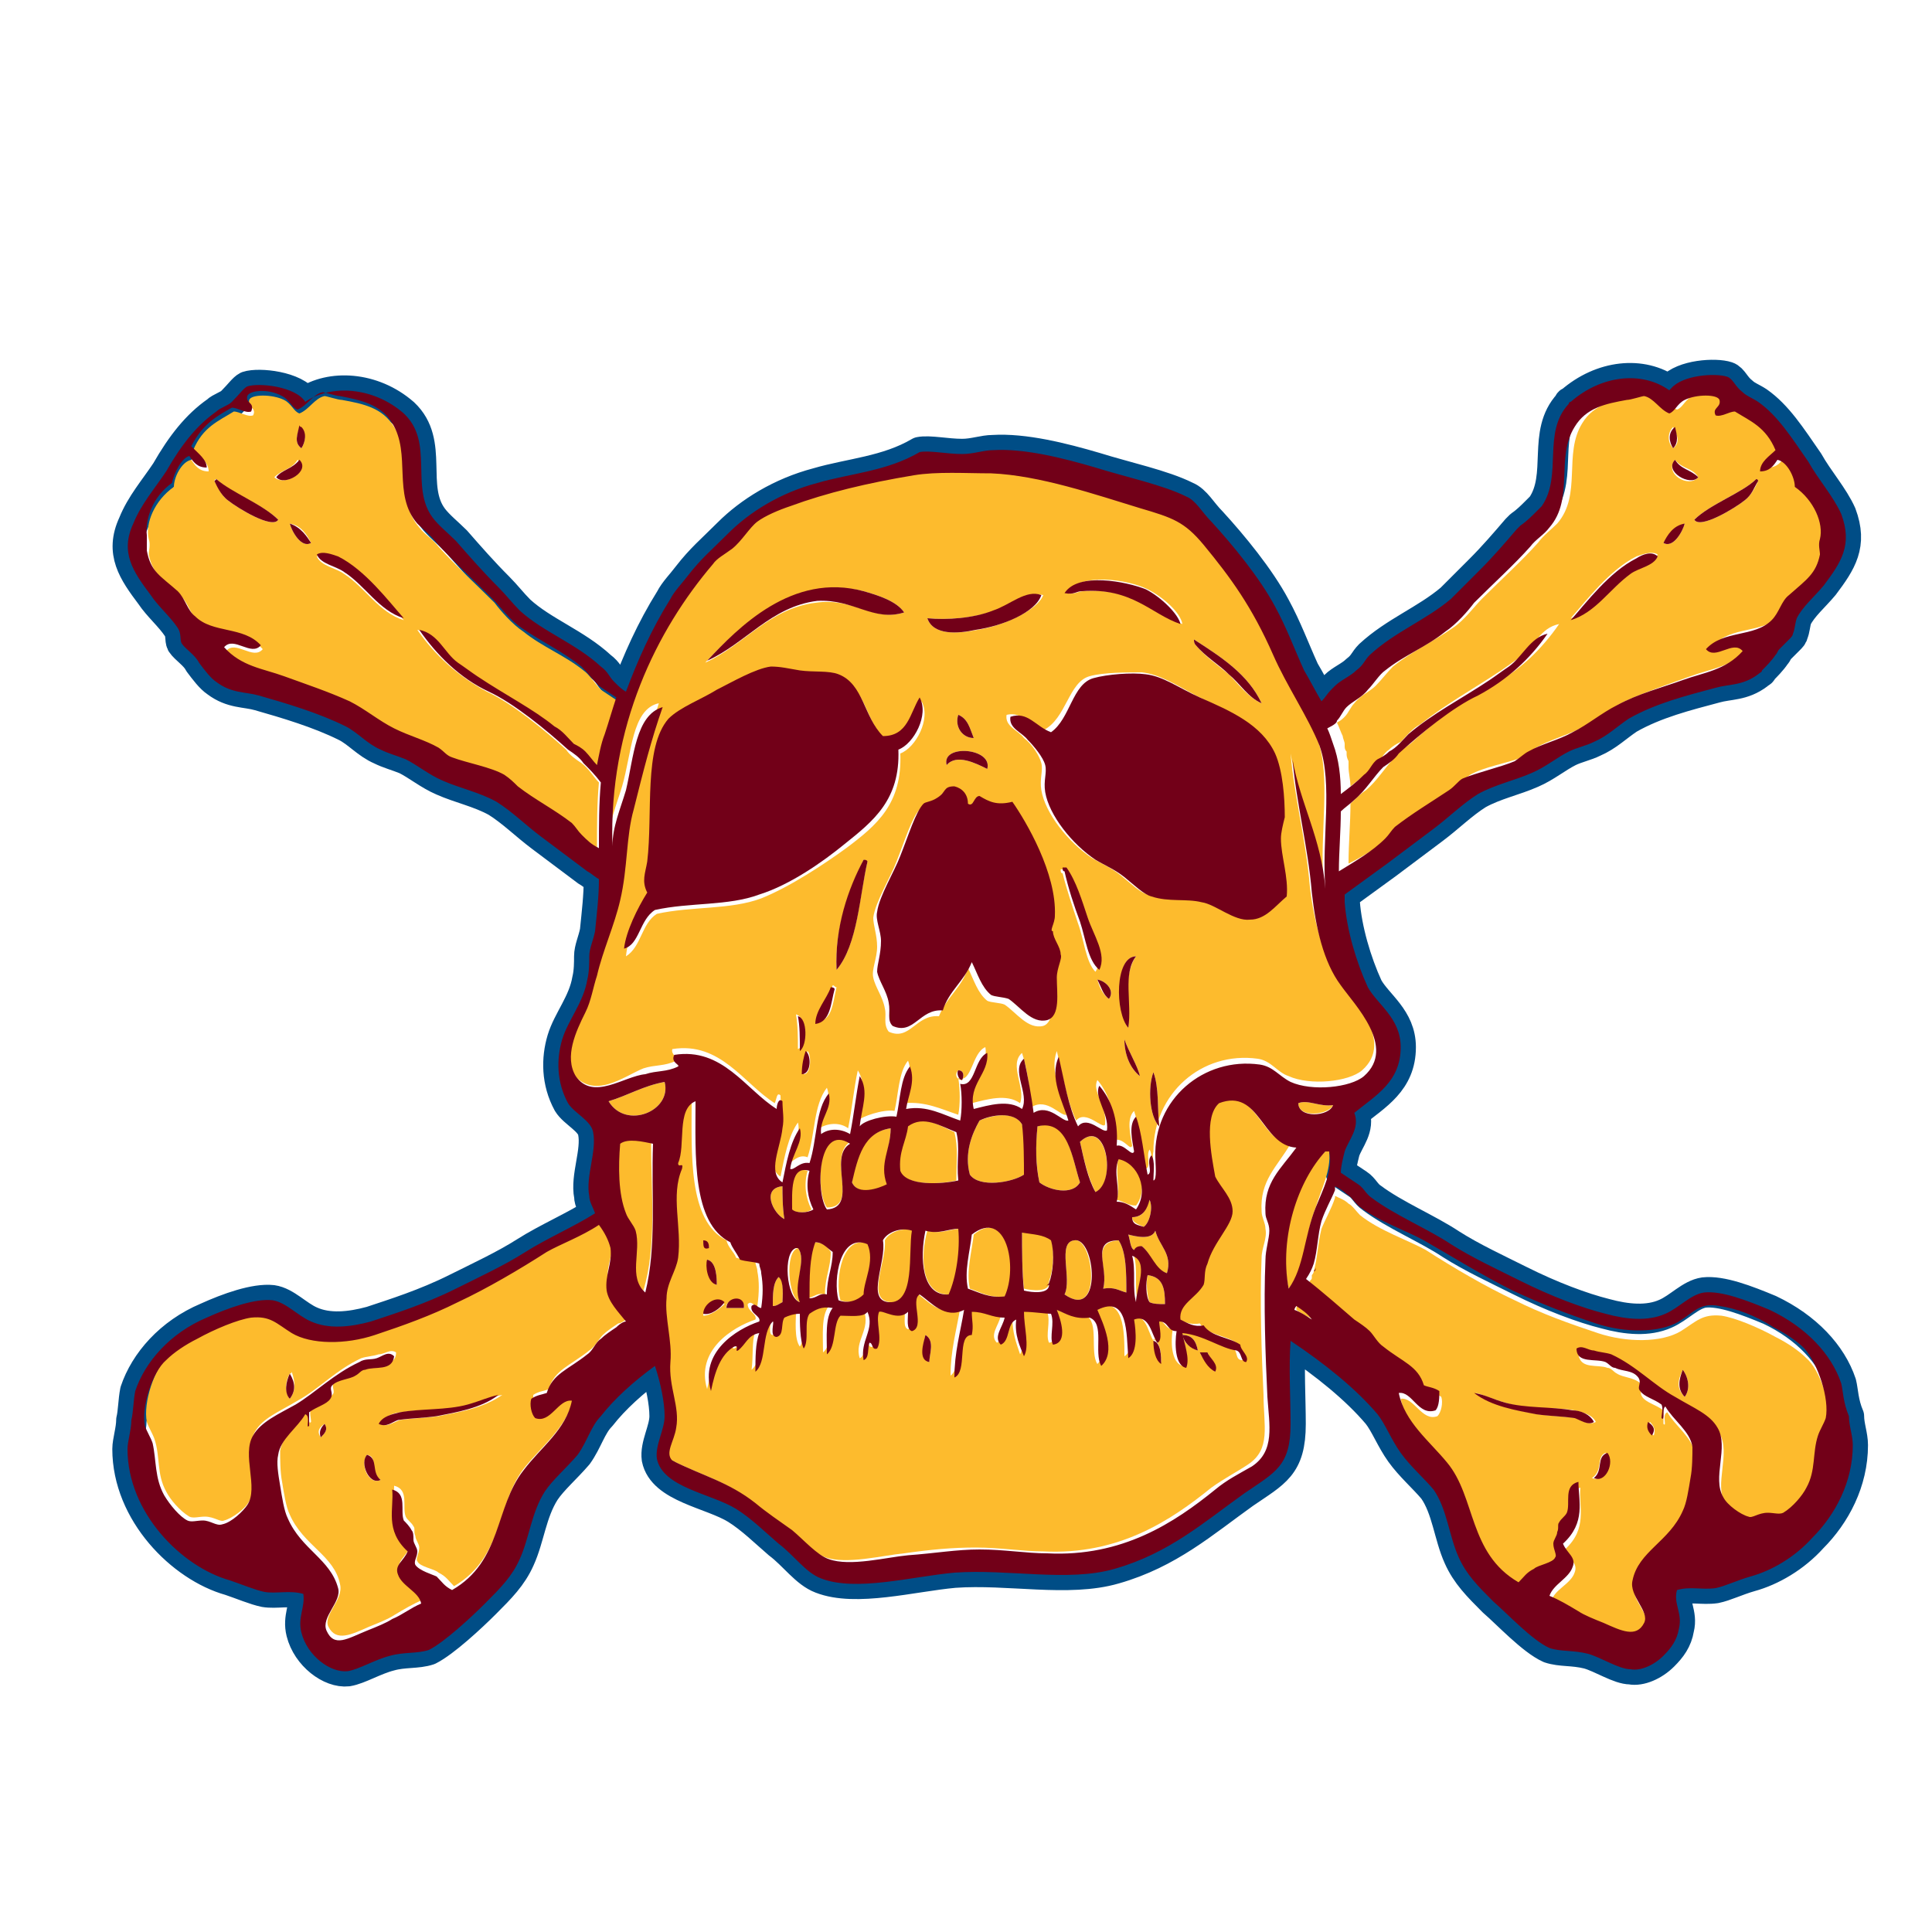 <?xml version="1.0" encoding="utf-8"?>
<!-- Generator: Adobe Illustrator 19.1.0, SVG Export Plug-In . SVG Version: 6.00 Build 0)  -->
<!DOCTYPE svg PUBLIC "-//W3C//DTD SVG 1.1//EN" "http://www.w3.org/Graphics/SVG/1.1/DTD/svg11.dtd">
<svg version="1.1" xmlns="http://www.w3.org/2000/svg" xmlns:xlink="http://www.w3.org/1999/xlink" x="0px" y="0px"
	 viewBox="33 -33 100 100" enable-background="new 33 -33 100 100" xml:space="preserve">
<g id="AREA_3">
	<path fill="none" stroke="#004D86" stroke-width="1.574" stroke-linejoin="round" stroke-miterlimit="10" d="M128.3,38.6
		c-0.5-1.5-1.8-2.9-3.7-3.8c-1.2-0.5-2.5-1-3.4-0.9c-0.7,0.1-1.3,0.8-2,1.1c-0.9,0.4-2,0.3-3.1,0c-1.2-0.3-2.8-0.9-4.4-1.7
		c-1.2-0.6-2.5-1.2-3.6-1.9c-1.2-0.8-2.9-1.5-4.1-2.4c-0.3-0.2-0.4-0.5-0.7-0.7c-0.3-0.2-0.6-0.4-0.9-0.6c0-0.3,0.1-0.7,0.2-1.1
		c0.2-0.6,0.8-1.2,0.5-2c1.1-0.9,2.4-1.6,2.4-3.4c0-1.5-1.2-2.2-1.7-3.1c-0.6-1.3-1.1-3-1.2-4.4c0-0.1,0-0.3,0-0.4
		c0.7-0.5,1.5-1.1,2.2-1.6c0.8-0.6,1.6-1.2,2.4-1.8c0.8-0.6,1.5-1.3,2.3-1.8c0.9-0.5,1.9-0.7,2.8-1.1c0.7-0.3,1.3-0.8,1.9-1.1
		c0.4-0.2,0.9-0.3,1.3-0.5c0.7-0.3,1.2-0.8,1.8-1.2c1.4-0.8,3-1.2,4.5-1.6c0.7-0.2,1.4-0.1,2.2-0.7c0.1-0.1,0.2-0.1,0.2-0.2
		c0.2-0.2,0.5-0.5,0.7-0.8c0.1-0.1,0.1-0.2,0.2-0.3c0.2-0.2,0.3-0.3,0.5-0.5c0.1-0.1,0.2-0.2,0.2-0.3c0.1-0.2,0.1-0.5,0.2-0.8
		c0.3-0.6,0.9-1.1,1.4-1.7c0.9-1.2,1.5-2.1,0.9-3.7c-0.4-0.9-1.2-1.8-1.7-2.7c-0.9-1.3-1.6-2.4-2.6-3.1c-0.3-0.2-0.6-0.3-0.8-0.5
		c-0.4-0.3-0.5-0.7-0.8-0.8c-0.6-0.2-2.3-0.1-2.9,0.6c0,0-0.1,0.1-0.1,0.1c-1.4-1-3.5-0.8-5.1,0.6c-0.1,0-0.1,0.1-0.1,0.1
		c-1.4,1.5-0.3,3.7-1.4,5.3c-0.1,0.1-0.2,0.2-0.3,0.3c-0.2,0.2-0.5,0.5-0.8,0.7c-0.1,0.1-0.1,0.1-0.2,0.2c-0.6,0.7-1.2,1.4-1.9,2.1
		c-0.1,0.1-0.2,0.2-0.3,0.3c-0.1,0.1-0.2,0.2-0.3,0.3c-0.2,0.2-0.4,0.4-0.6,0.6c-0.1,0.1-0.2,0.2-0.3,0.3c-1.3,1.1-2.9,1.7-4.2,2.9
		c0,0,0,0,0,0c0,0,0,0,0,0c-0.3,0.3-0.3,0.5-0.7,0.8c-0.3,0.3-0.8,0.5-1.1,0.8c-0.1,0.1-0.1,0.1-0.2,0.2c-0.2,0.2-0.3,0.4-0.5,0.6
		c-0.3-0.5-0.6-1.1-0.9-1.6c-0.5-1.1-0.9-2.2-1.5-3.3c-0.8-1.5-2.2-3.2-3.3-4.4c-0.5-0.5-0.8-1.1-1.3-1.3c-1.2-0.6-3.1-1-4.7-1.5
		c-1.7-0.5-3.7-1-5.3-0.9c-0.5,0-1,0.2-1.6,0.2c-0.8,0-1.7-0.2-2.2-0.1C78.9-8.6,77-8.5,75.3-8c-1.9,0.5-3.5,1.5-4.6,2.6
		c-0.9,0.9-1.4,1.3-2.1,2.2c-0.3,0.4-0.7,0.8-0.9,1.2c-1,1.6-1.7,3.2-2.3,4.8c-0.2-0.1-0.4-0.3-0.6-0.5c-0.3-0.3-0.3-0.5-0.7-0.8
		c-1.3-1.2-3-1.8-4.2-2.9c-0.4-0.4-0.7-0.8-1.1-1.2c-0.8-0.8-1.5-1.6-2.2-2.4c-0.4-0.4-0.9-0.8-1.2-1.2c-1.2-1.6,0.1-3.9-1.5-5.4
		c-1.6-1.4-3.8-1.5-5.1-0.6c-0.5-0.8-2.4-1-3-0.8c-0.2,0.1-0.4,0.4-0.8,0.8c-0.2,0.2-0.6,0.3-0.8,0.5c-1,0.7-1.8,1.7-2.6,3.1
		c-0.6,0.9-1.3,1.7-1.7,2.7c-0.7,1.5,0,2.5,0.9,3.7c0.4,0.6,1,1.1,1.4,1.7c0.2,0.3,0.1,0.6,0.2,0.8c0.2,0.3,0.7,0.6,0.9,1
		c0.3,0.4,0.6,0.8,0.9,1c0.8,0.6,1.5,0.5,2.2,0.7c1.4,0.4,3.1,0.9,4.5,1.6c0.6,0.3,1.1,0.9,1.8,1.2c0.4,0.2,0.8,0.3,1.3,0.5
		c0.6,0.3,1.2,0.8,1.9,1.1c0.9,0.4,1.9,0.6,2.8,1.1c0.8,0.5,1.5,1.2,2.3,1.8c0.8,0.6,1.6,1.2,2.4,1.8c0.2,0.1,0.4,0.3,0.6,0.4
		c0,0.9-0.1,1.7-0.2,2.7c-0.1,0.5-0.3,0.9-0.3,1.3c0,0.3,0,0.8-0.1,1.2c-0.2,1.2-1,2.1-1.3,3.1c-0.3,1-0.3,2.2,0.3,3.3
		c0.3,0.5,1.2,0.9,1.3,1.5c0.2,1-0.4,2.3-0.2,3.3c0,0.3,0.2,0.6,0.3,0.9c-1.1,0.7-2.5,1.3-3.6,2c-1.1,0.7-2.4,1.3-3.6,1.9
		c-1.6,0.8-3.2,1.3-4.4,1.7c-1.1,0.3-2.2,0.4-3.1,0c-0.7-0.3-1.3-1-2-1.1c-0.9-0.1-2.3,0.4-3.4,0.9c-1.9,0.8-3.2,2.3-3.7,3.8
		c-0.1,0.5-0.1,1.1-0.2,1.5c0,0.5-0.2,1.1-0.2,1.5c0,3.3,2.8,6.1,5.3,6.8c0.6,0.2,1.3,0.5,1.8,0.6c0.6,0.1,1.3-0.1,2,0.1
		c0.1,0.7-0.3,1.2-0.1,2c0.3,1.2,1.5,2.1,2.4,2c0.6-0.1,1.4-0.6,2.2-0.8c0.7-0.2,1.4-0.1,2-0.3c0.8-0.4,2.2-1.7,2.9-2.4
		c0.8-0.8,1.4-1.4,1.8-2.3c0.5-1.1,0.6-2.4,1.3-3.5c0.4-0.6,1.1-1.2,1.7-1.9c0.5-0.7,0.7-1.5,1.2-2c0.7-0.9,1.7-1.8,2.8-2.6
		c0.3,0.9,0.5,1.9,0.5,2.6c0,0.7-0.5,1.5-0.4,2.2c0.3,1.5,2.8,1.8,4.1,2.6c0.8,0.5,1.5,1.2,2.2,1.8c0.8,0.6,1.4,1.5,2.2,1.8
		c1.8,0.7,4.7-0.1,6.9-0.3c2.8-0.2,5.9,0.5,8.3-0.2c2.8-0.8,4.6-2.4,6.7-3.9c1.6-1.1,2.4-1.4,2.4-3.6c0-1.3-0.1-2.9,0-4.3
		c1.8,1.2,3.4,2.5,4.5,3.8c0.4,0.5,0.7,1.3,1.2,2c0.5,0.7,1.2,1.3,1.7,1.9c0.7,1,0.8,2.4,1.3,3.5c0.4,0.9,1,1.5,1.8,2.3
		c0.7,0.6,2,2,2.9,2.4c0.6,0.2,1.2,0.1,2,0.3c0.7,0.2,1.6,0.8,2.2,0.8c0.5,0.1,1.2-0.2,1.7-0.7c0.4-0.4,0.7-0.8,0.8-1.4
		c0.2-0.8-0.3-1.3-0.1-2c0.7-0.2,1.3,0,2-0.1c0.5-0.1,1.1-0.4,1.8-0.6c1.1-0.3,2.3-1,3.2-2c1.2-1.2,2.1-2.9,2.1-4.8
		c0-0.5-0.2-1-0.2-1.5C128.4,39.6,128.4,39,128.3,38.6z"/>
</g>
<g id="AREA_2">
	<g>
		<path fill="#FDBB2D" d="M99.9,35.5c0-0.1,0-0.2,0.1-0.3C99.9,35.3,99.9,35.4,99.9,35.5z"/>
		<path fill="#FDBB2D" d="M99.8,35.9c0-0.1,0-0.1,0-0.2C99.8,35.7,99.8,35.8,99.8,35.9z"/>
		<path fill="#FDBB2D" d="M100,34.8c0,0.1-0.1,0.2-0.1,0.3C100,35,100,34.9,100,34.8C100,34.8,100,34.8,100,34.8z"/>
		<path fill="#FDBB2D" d="M102.7,12.9c0,0,0,0.1,0,0.1C102.7,13,102.7,12.9,102.7,12.9C102.7,12.9,102.7,12.9,102.7,12.9z"/>
		<path fill="#FDBB2D" d="M102.7,13c0,0.2,0,0.3,0,0.5c0,0,0,0,0,0C102.7,13.4,102.7,13.2,102.7,13z"/>
		<path fill="#FDBB2D" d="M102.7,12.5c0,0,0,0.1,0,0.1c0,0,0,0,0,0C102.7,12.6,102.7,12.5,102.7,12.5z"/>
		<path fill="#FDBB2D" d="M102.7,12.2c0,0.1,0,0.2,0,0.3C102.7,12.4,102.7,12.3,102.7,12.2C102.7,12.2,102.7,12.2,102.7,12.2z"/>
		<path fill="#FDBB2D" d="M63.9,10.9c0-1.2,0-2.3,0.1-3.4c-0.3-0.3-0.5-0.7-0.9-1c-0.3-0.2-0.6-0.4-0.8-0.7c-1.1-1-2.8-2.4-4.1-3
			c-1.5-0.8-2.7-1.9-3.6-3.2c0.9,0.2,1.3,1.2,2,1.7c0.3,0.2,0.7,0.5,1,0.7c1.5,1,2.9,1.7,4.2,2.8c0.3,0.3,0.6,0.7,1,0.9
			c0.2,0.2,0.4,0.3,0.6,0.4c0.2,0.2,0.4,0.5,0.6,0.7c0.1-0.5,0.2-1,0.4-1.6c0.2-0.6,0.4-1.3,0.6-1.9c-0.3-0.2-0.6-0.4-0.9-0.6
			c-0.3-0.3-0.6-0.8-0.9-1c-1-0.8-2.1-1.2-3.1-2c-0.6-0.4-1.2-1.1-1.5-1.5c-1-1-2.1-2-2.9-2.9c-0.3-0.4-0.7-0.6-1-1
			c-1.3-1.5-0.3-3.6-1.3-5.2c-0.6-1-1.6-1.2-2.7-1.4c-0.2,0-0.8-0.2-0.9-0.2c-0.5,0.1-0.8,0.7-1.3,0.9c-0.3-0.1-0.4-0.5-0.8-0.7
			c-0.6-0.3-1.7-0.3-1.8,0c-0.1,0.4,0.4,0.4,0.2,0.8c-0.3,0.1-0.7-0.2-1-0.2c-0.8,0.5-1.6,0.8-2.1,2c0.3,0.3,0.8,0.6,0.8,1.1
			c-0.5,0-0.7-0.3-0.9-0.6c-0.5,0.1-0.9,0.9-0.9,1.4c-1,0.7-1.5,1.9-1.3,2.7c0.1,0.3,0,0.6,0,0.8c0.2,1,0.7,1.3,1.6,2.1
			c0.4,0.3,0.5,0.9,0.9,1.3c0.9,0.9,2.5,0.5,3.4,1.5c-0.5,0.6-1.4-0.5-1.9,0.1c0.9,1,2,1.1,3.1,1.5c1.1,0.4,2.3,0.7,3.4,1.3
			c0.8,0.4,1.5,1,2.3,1.4c0.7,0.4,1.6,0.6,2.3,1c0.2,0.1,0.4,0.3,0.7,0.5c0.7,0.3,2,0.6,2.7,0.9c0.2,0.1,0.4,0.4,0.7,0.6
			c0.9,0.6,1.9,1.2,2.8,1.9c0.2,0.2,0.3,0.4,0.5,0.6C63.4,10.5,63.6,10.7,63.9,10.9z M48.5-10.9C48.5-10.9,48.6-10.9,48.5-10.9
			c0.4,0.3,0.3,0.8,0.1,1.1C48.2-10.1,48.4-10.5,48.5-10.9z M44.8-7.1c-0.4-0.3-0.5-0.7-0.7-1c0-0.1,0.1-0.1,0.1-0.1
			c0.7,0.7,2.4,1.3,3.2,2.1C47.1-5.6,45.3-6.7,44.8-7.1z M47.2-8.3c0.4-0.4,0.9-0.4,1.2-0.9C49.1-8.6,47.7-7.8,47.2-8.3z M48-5.9
			c0.6,0.1,0.9,0.6,1.1,1C48.6-4.6,48.1-5.5,48-5.9z M50.8-3.3c-0.4-0.3-1.2-0.4-1.4-0.9c0.3-0.3,0.8-0.1,1.1,0.1
			c1.4,0.7,2.6,2.3,3.4,3.2C52.6-1.3,51.9-2.6,50.8-3.3z"/>
		<path fill="#FDBB2D" d="M101.1,35.3c-0.3-0.3-0.6-0.6-0.9-0.8c0,0.1-0.1,0.1-0.1,0.2c0,0,0,0,0,0.1
			C100.4,35,100.7,35.2,101.1,35.3z"/>
		<path fill="#FDBB2D" d="M65.5,35.2c-0.4-0.5-0.9-1-1-1.6c-0.2-0.9,0.2-1.5,0.2-2.2c0-0.4-0.3-0.8-0.6-1.2c-0.9,0.5-2,0.9-2.7,1.4
			c-1.4,0.8-3,1.8-4.6,2.6c-1.5,0.7-2.8,1.2-4.3,1.7c-1.5,0.5-3.3,0.5-4.3-0.1c-0.8-0.5-1.1-1-2.1-0.8c-0.8,0.1-1.9,0.5-2.8,1.1
			c-0.6,0.3-1.2,0.7-1.6,1.1c-0.7,0.6-1.3,2.4-1.1,3.4c0.1,0.3,0.3,0.6,0.4,0.9c0.3,0.9,0.1,1.8,0.6,2.7c0.2,0.4,0.7,1,1.2,1.3
			c0.2,0.1,0.5,0,0.8,0c0.5,0,0.8,0.3,1,0.2c0.4-0.1,1.1-0.6,1.3-1c0.6-1-0.3-2.6,0.3-3.6c0.4-0.7,1.2-1,2.2-1.6
			c1.1-0.6,2-1.6,3.3-2.2c0.3-0.1,0.6-0.1,0.9-0.2c0.3,0,0.6-0.3,0.9-0.1c0,0.8-1,0.5-1.5,0.7c-0.2,0.1-0.3,0.3-0.5,0.3
			c-0.4,0.2-0.9,0.1-1.2,0.5c-0.2,0.3,0.1,0.5-0.1,0.7c-0.2,0.3-0.7,0.4-1.1,0.7c-0.1,0.2,0,0.5,0,0.7c-0.2,0.2,0-0.5-0.2-0.6
			c-0.4,0.7-1.3,1.3-1.4,2.1c0,0.4,0,1.1,0.1,1.6c0.1,0.6,0.2,1.3,0.4,1.7c0.7,1.6,2.3,2.1,2.6,3.6c0.2,0.8-0.9,1.6-0.6,2.2
			c0.4,0.8,1.2,0.4,2.1,0c0.5-0.2,1-0.4,1.3-0.6c0.5-0.3,1-0.6,1.5-0.8c-0.2-0.6-1-0.9-1.2-1.5c-0.2-0.5,0.3-0.7,0.5-1.2
			c-1.2-1.1-0.8-2.2-0.8-3.2c0.8,0.2,0.4,1.1,0.6,1.6c0.1,0.2,0.3,0.3,0.4,0.5c0.1,0.1,0,0.3,0.1,0.5c0,0.2,0.2,0.4,0.2,0.6
			c0,0.3-0.2,0.6-0.1,0.7c0.1,0.3,0.9,0.4,1.1,0.6c0.4,0.2,0.5,0.4,0.8,0.7c2.6-1.5,2.2-4.4,3.7-6.2c0.9-1.1,2.2-2.1,2.5-3.6
			c-0.7-0.1-1,1.2-1.9,0.9c-0.2-0.2-0.2-0.7-0.2-1c0.3-0.2,0.6-0.2,0.8-0.3c0.3-1,1.1-1.2,2.1-2c0.3-0.2,0.5-0.6,0.7-0.8
			c0.2-0.2,0.5-0.4,0.8-0.6C65.1,35.5,65.3,35.4,65.5,35.2z M48,39.4c-0.3-0.4-0.2-1,0-1.3c0,0,0.1,0,0.1-0.1
			C48.3,38.6,48.3,39,48,39.4z M49.6,41.4c-0.2-0.3-0.1-0.5,0.2-0.7C50,41,49.8,41.2,49.6,41.4z M52,42.3c0.6,0.1,0.1,0.9,0.7,1.3
			C52.1,43.9,51.6,42.8,52,42.3z M55.7,40.3c-0.7,0.1-1.3,0.1-2,0.2c-0.3,0.1-0.7,0.4-1,0.2c0.2-0.4,0.7-0.6,1.1-0.6
			c1.1-0.2,2.4,0,3.6-0.4c0.7-0.2,1-0.4,1.6-0.5C58,39.9,56.7,40.1,55.7,40.3z"/>
		<path fill="#FDBB2D" d="M101.8,26.6c-0.1,0-0.1,0-0.2,0c-1.5,1.4-2.5,4.4-1.9,7.1c0.9-1.1,0.8-2.7,1.4-4.2
			C101.4,28.5,101.9,27.6,101.8,26.6z"/>
		<path fill="#FDBB2D" d="M100.2,24.1c0,0.8,1.6,0.6,1.8,0.1C101.3,24.3,100.7,23.9,100.2,24.1z"/>
		<path fill="#FDBB2D" d="M92.8,30.7c-0.2,0.5-1,0.3-1.4,0.2c0.1,0.3,0.1,0.7,0.3,0.8c0.1-0.1,0.2-0.1,0.4-0.2
			c0.5,0.4,0.6,1.2,1.3,1.4C93.7,31.9,93,31.5,92.8,30.7z"/>
		<path fill="#FDBB2D" d="M92.2,30.5c0.3-0.2,0.5-1,0.3-1.4c-0.2,0.5-0.3,0.9-0.9,0.9C91.6,30.3,92,30.4,92.2,30.5z"/>
		<path fill="#FDBB2D" d="M92.5,34.4c0.2,0.1,0.5,0.1,0.8,0.1c0-0.8-0.1-1.4-0.9-1.5C92.3,33.4,92.4,34.2,92.5,34.4z"/>
		<path fill="#FDBB2D" d="M91.7,32c0.2,0.7,0,1.7,0.2,2.4C91.8,33.7,92.5,32.3,91.7,32z"/>
		<path fill="#FDBB2D" d="M91.3,33.9c0-1,0-2.1-0.4-2.7c-1.5,0.1-0.5,1.5-0.8,2.5C90.7,33.6,90.9,33.8,91.3,33.9z"/>
		<path fill="#FDBB2D" d="M90.9,26.9c-0.2,0.7,0.1,1.6-0.1,2.2c0.4,0.1,0.6,0.3,1,0.3C92.5,28.5,91.9,27.1,90.9,26.9z"/>
		<path fill="#FDBB2D" d="M88.9,26.1c0.2,0.9,0.4,1.8,0.8,2.6C90.8,28.3,90.3,24.8,88.9,26.1z"/>
		<path fill="#FDBB2D" d="M88.6,31.2c-0.9,0.1-0.1,2-0.5,2.8C90.1,35.4,89.6,31,88.6,31.2z"/>
		<path fill="#FDBB2D" d="M87.3,33.3c0.2-0.5,0.3-1.5,0.1-2.2c-0.3-0.3-0.9-0.3-1.5-0.4c0,0.8,0,2.1,0.1,3c0.4,0.1,1.3,0.2,1.3-0.3
			C87,33.6,87.3,33.5,87.3,33.3z"/>
		<path fill="#FDBB2D" d="M88.9,28.2c-0.4-1.2-0.6-3.4-2.2-2.9c-0.1,0.9-0.1,2,0.1,2.9C87.3,28.6,88.5,28.9,88.9,28.2z"/>
		<path fill="#FDBB2D" d="M85.9,25.2c-0.4-0.7-1.5-0.5-2.2-0.2c-0.4,0.7-0.8,1.7-0.5,2.8c0.5,0.7,2.2,0.4,2.8,0
			C86,27.2,86.1,26,85.9,25.2z"/>
		<path fill="#FDBB2D" d="M83.4,30.9c-0.1,0.9-0.4,1.9-0.2,2.8c0.6,0.2,1,0.5,1.9,0.4C85.7,32.6,85.1,29.5,83.4,30.9z"/>
		<path fill="#FDBB2D" d="M82.2,34c0.4-0.9,0.6-2.3,0.5-3.4c-0.5,0-1,0.3-1.7,0.1C80.6,32.1,80.7,34.1,82.2,34z"/>
		<path fill="#FDBB2D" d="M82.5,28.1c0-1,0.1-1.7-0.1-2.5c-0.7-0.3-1.7-1-2.5-0.3c-0.1,0.8-0.5,1.3-0.4,2.3
			C79.9,28.4,81.7,28.3,82.5,28.1z"/>
		<path fill="#FDBB2D" d="M79.1,34.4c1.4,0.1,0.9-2.6,1.2-3.7c-0.6-0.2-1.3,0.1-1.5,0.5C78.9,32.3,77.8,34.3,79.1,34.4z"/>
		<path fill="#FDBB2D" d="M79.1,25.4c-1.4,0.2-1.8,1.4-2,2.8c0.3,0.7,1.4,0.4,1.9,0.1C78.6,27.2,79.1,26.4,79.1,25.4z"/>
		<path fill="#FDBB2D" d="M78,31.4c-1.4-0.6-1.8,1.8-1.5,2.9c0.5,0.2,1.1,0,1.3-0.3C77.7,33.3,78.3,32.3,78,31.4z"/>
		<path fill="#FDBB2D" d="M77,26.1c-1.7-1.1-1.8,2.6-1.2,3.4C77.5,29.5,75.8,26.9,77,26.1z"/>
		<path fill="#FDBB2D" d="M75.7,34c0-0.9,0.3-1.4,0.3-2.2c-0.2-0.3-0.4-0.5-0.9-0.5c-0.2,0.8-0.2,1.9-0.3,2.9
			C75.2,34.1,75.3,33.9,75.7,34z"/>
		<path fill="#FDBB2D" d="M75,29.6c-0.3-0.6-0.4-1.3-0.2-2c-0.9-0.3-0.9,1.1-0.9,2C74.2,29.8,74.8,29.8,75,29.6z"/>
		<path fill="#FDBB2D" d="M74.3,31.6C74.2,31.6,74.2,31.6,74.3,31.6c-0.7,0.2-0.5,2.6,0.1,2.8c0,0,0.1,0,0.1,0
			C74,33.5,74.8,32.2,74.3,31.6z"/>
		<path fill="#FDBB2D" d="M73.6,30.1c-0.1-0.6-0.1-1.3-0.1-1.7C72.4,28.5,73,29.8,73.6,30.1z"/>
		<path fill="#FDBB2D" d="M73.5,34.4c0-0.3,0.1-1.2-0.2-1.3c-0.3,0.3-0.3,0.9-0.3,1.5C73.2,34.6,73.3,34.5,73.5,34.4z"/>
		<path fill="#FDBB2D" d="M95.9,24c-0.8,0.7-0.4,2.7-0.2,3.8c0.3,0.6,1,1.1,0.9,1.8c0,0.7-1.1,1.7-1.3,2.7c-0.1,0.4,0,0.8-0.2,1.1
			c-0.3,0.7-1.3,1-1.2,1.8c0.3,0.2,0.7,0.4,1.2,0.3c0.4,0.6,1.3,0.6,1.9,1c0,0.3,0.6,0.6,0.3,0.9c-0.4,0-0.2-0.5-0.5-0.6
			c-0.8-0.1-1.7-0.9-2.8-0.9c0,0.5,0.3,1.3,0.2,1.8c-0.6-0.2-0.6-1.3-0.5-1.9c-0.4,0-0.4-0.5-0.9-0.5c0,0.3,0.2,0.9-0.1,1.1
			c-0.3-0.5-0.4-1.5-1.2-1.2c0.1,0.6,0.2,1.7-0.3,2c0-1.3,0-3.2-1.6-2.5c0.2,0.7,0.9,2.2,0.2,2.9c-0.4-0.6,0.1-2.2-0.6-2.5
			c-0.8,0.1-1.2-0.2-1.7-0.4c0.1,0.5,0.5,1.7-0.2,1.8c-0.2-0.4,0.1-1.1-0.1-1.6c-0.3,0-0.9-0.1-1.4-0.1c0,0.8,0.3,1.8,0,2.3
			c-0.2-0.6-0.4-1.1-0.4-1.9c-0.5,0.2-0.3,1.1-0.8,1.3c-0.4-0.4,0.1-0.9,0.2-1.4c-0.7,0-1.1-0.3-1.7-0.3c0,0.6,0.1,0.8,0,1.2
			c-0.8,0-0.3,1.8-0.9,2.2c0-1.3,0.3-2.3,0.5-3.5c-1,0.5-1.7-0.4-2.3-0.8c-0.5,0.4,0.3,1.7-0.4,1.9c-0.3-0.1-0.1-0.7-0.2-1
			c-0.5,0.5-1.4-0.1-1.5,0c-0.2,0.5,0.2,1.3-0.1,1.9c-0.3,0.1-0.2-0.3-0.4-0.3c-0.1,0.2,0,0.8-0.3,0.9c-0.3-0.9,0.6-1.5,0.2-2.5
			c-0.2,0.3-0.9,0.2-1.4,0.2c-0.4,0.5-0.2,1.6-0.7,2c0-0.9-0.1-1.9,0.3-2.4c-0.5,0-0.9,0.1-1.2,0.3c-0.3,0.4,0,1.4-0.3,1.8
			c-0.3-0.4-0.2-1.4-0.2-1.8c-0.3,0-0.6,0.1-0.8,0.2c-0.1,0.3,0,0.9-0.4,1c-0.3,0,0-0.8-0.2-0.8c-0.6,0.5-0.2,2-0.9,2.6
			c0.1-0.7,0-1.5,0.2-2c-0.5,0.1-0.7,0.7-1.1,0.9c-0.2,0,0-0.4-0.2-0.2c-0.8,0.4-1,1.4-1.2,2.3c-0.6-2,1.3-3.2,2.5-3.6
			c0.1-0.3-0.4-0.4-0.4-0.8c0.2-0.2,0.3,0.1,0.5,0.1c0.1-0.7,0.1-1.3,0-1.8c0-0.2-0.1-0.3-0.1-0.5c-0.3-0.1-0.7-0.1-1-0.2
			c-0.1-0.3-0.4-0.5-0.5-0.9c-2-1-1.8-4.5-1.8-7.3c-1,0.4-0.5,2.2-0.9,3.2c0,0.3,0.2-0.1,0.2,0.3c-0.6,1.5,0.1,3-0.2,4.6
			c-0.1,0.7-0.6,1.3-0.6,2.1c0,1,0.3,2.2,0.2,3.3c-0.1,1.3,0.5,2.3,0.3,3.4c-0.1,0.7-0.6,1.3-0.2,1.7c1.5,0.8,2.9,1.1,4.3,2.2
			c0.5,0.5,1.2,0.9,1.9,1.4c0.6,0.5,1.2,1.2,1.9,1.5c1.1,0.4,3-0.1,4.1-0.2c1.4-0.2,2.5-0.3,3.7-0.3c1.3,0,2.4,0.2,3.5,0.2
			c3.9,0.2,6.6-1.6,8.7-3.3c0.7-0.5,1.3-0.8,1.9-1.2c1.2-0.8,0.8-2,0.8-3.6c-0.1-2.1-0.2-4.8-0.1-7.1c0-0.5,0.3-1,0.2-1.5
			c0-0.3-0.2-0.6-0.2-0.9c-0.1-1.6,0.8-2.3,1.5-3.5C98.2,26.1,98.1,23.2,95.9,24z M71.5,34.7c-0.3,0-0.6,0-0.9,0
			C70.5,34.2,71.6,34.1,71.5,34.7z M70.1,33.5c-0.4-0.1-0.5-1-0.5-1.3C70.1,32.3,70.1,33.2,70.1,33.5z M69.7,31.6
			c-0.3,0-0.3-0.2-0.3-0.4C69.6,31.3,69.7,31.4,69.7,31.6z M69.4,35.1c0-0.5,0.7-1,1.1-0.6C70.3,34.7,69.8,35.1,69.4,35.1z
			 M81.1,37.5c-0.5-0.1-0.3-1-0.2-1.4C81.4,36.4,81.1,37.1,81.1,37.5z M93.1,37.5c-0.3-0.2-0.3-0.7-0.4-1.2
			C93.1,36.5,93.1,37.2,93.1,37.5z M94.2,36.1c0.5,0,0.7,0.3,0.8,0.8C94.5,36.7,94.3,36.5,94.2,36.1z M95.9,38
			c-0.3-0.2-0.6-0.6-0.8-1c0.1,0,0.3,0,0.4,0C95.6,37.3,96,37.6,95.9,38z"/>
		<path fill="#FDBB2D" d="M64.5,24c0.9,1.5,3.3,0.5,2.9-1C66.3,23.2,65.5,23.7,64.5,24z"/>
		<path fill="#FDBB2D" d="M66.7,26.1c-0.5-0.1-1.3-0.3-1.7,0c-0.1,1.3-0.1,2.6,0.3,3.6c0.1,0.3,0.4,0.6,0.5,0.9
			c0.3,1.1-0.4,2.3,0.5,3.2C67,31.5,66.7,28.8,66.7,26.1z"/>
		<path fill="#FDBB2D" d="M66.3,22.3c0.6-0.2,1.1-0.1,1.7-0.4c0.2-0.1-0.3-0.3-0.2-0.6c2.5-0.4,3.7,1.8,5.3,2.8
			c0.1-0.2,0.1-0.6,0.3-0.4c0,0.5,0.1,0.9,0,1.4c-0.1,1-0.8,2.3,0,2.8c0.2-1,0.4-2.1,0.9-2.8c0.2,0.7-0.5,1.3-0.5,2.1
			c0.2,0,0.5-0.5,1-0.3c0.4-1.2,0.3-2.7,1-3.6c0.3,0.8-0.4,1.3-0.4,2.1c0.5-0.3,1.1-0.3,1.5,0c0.2-1,0.3-2.1,0.5-3
			c0.5,0.8,0.1,1.6,0,2.6c0.2-0.2,1.3-0.6,1.9-0.5c0.2-0.8,0.2-2,0.7-2.6c0.3,0.8-0.1,1.6-0.2,2.2c1.1-0.1,1.9,0.3,2.8,0.6
			c0.1-0.5,0.1-1.3,0-1.9c0.7,0.3,0.7-1.3,1.4-1.6c0.2,1-1,1.6-0.7,2.9c0.8-0.2,1.8-0.5,2.5,0c0.3-0.8-0.6-2,0.1-2.6
			c0.3,0.9,0.4,2,0.5,2.8c0.8-0.5,1.5,0.5,1.8,0.4c-0.2-1.1-0.9-2.2-0.5-3.3c0.3,1.2,0.5,2.5,1,3.6c0.5-0.6,1.4,0.5,1.5,0.2
			c0.1-1-0.7-1.7-0.4-2.3c0.6,0.7,0.9,1.7,0.9,3.1c0.5-0.1,0.8,0.6,0.9,0.3c-0.1-0.6-0.3-1.4,0.1-1.8c0.3,0.9,0.4,2,0.6,3
			c0.3-0.1,0-0.7,0.2-1c0.2,0.3,0,0.9,0.1,1.3c0.2,0.1,0-0.8,0.1-1.2c0-3,2.5-5.2,5.4-4.8c0.7,0.1,1,0.7,1.6,0.9
			c1.1,0.5,3.1,0.3,3.8-0.3c1.7-1.5-0.5-3.7-1.2-4.7c-0.8-1.2-1.3-3-1.5-4.8c-0.2-2.4-0.8-4.6-1-6.9c0.4,2.4,1.5,4.2,1.7,6.7
			c-0.2-2.6,0.4-5.5-0.3-7.4c-0.6-1.6-1.7-3.1-2.4-4.7c-1.1-2.5-2.2-3.9-3.6-5.7c-1-1.2-1.6-1.4-3.3-1.9c-2.3-0.7-5.1-1.7-7.7-1.8
			c-1.4,0-2.8-0.1-4,0.1c-2.4,0.4-4.5,1-6.4,1.6c-0.6,0.2-1.3,0.5-1.7,0.8c-0.5,0.3-0.8,1-1.4,1.5c-0.4,0.3-0.8,0.5-1,0.8
			c-2.9,3.4-5.4,8.5-5.2,14.6c0-1,0.4-1.9,0.7-2.9c0.5-1.7,0.5-4,1.9-4.3c-0.5,1.6-0.9,3.3-1.5,5.3c-0.4,1.5-0.3,3.1-0.7,4.7
			c-0.3,1.3-0.9,2.6-1.2,3.9c-0.2,0.7-0.3,1.3-0.6,1.9c-0.4,1-1.1,2.3-0.5,3.3C63.7,24,65.3,22.7,66.3,22.3z M74.3,21.3
			c0-0.6,0-1.2-0.1-1.8C74.8,19.7,74.8,21.1,74.3,21.3z M74.6,22.6c0-0.5,0-0.8,0.2-1.2C75,21.6,75,22.6,74.6,22.6z M75.3,19.9
			c0-0.6,0.6-1.2,0.8-1.9c0.1,0,0.1,0.1,0.2,0.1C76.1,18.9,76.1,19.8,75.3,19.9z M76.3,17.2c-0.1-2.1,0.6-4.1,1.4-5.7
			c0.1,0,0.1,0.1,0.2,0.1C77.5,13.2,77.4,15.9,76.3,17.2z M82.8,22.9c-0.3,0-0.4-0.3-0.2-0.5C82.9,22.4,82.9,22.7,82.8,22.9z
			 M87.5,17.9c0,0.8,0.1,2-0.5,2.2c-0.8,0.2-1.4-0.7-2-1.1c-0.2-0.1-0.7-0.1-0.9-0.2c-0.5-0.4-0.7-1.1-1-1.7c-0.3,1-1.1,1.5-1.5,2.5
			c-1.2-0.1-1.5,1.3-2.6,0.8c-0.3-0.4-0.1-0.8-0.2-1.2c-0.1-0.6-0.5-1.1-0.6-1.6c-0.1-0.4,0.2-1,0.2-1.6c0-0.6-0.2-1.1-0.2-1.5
			c0.1-0.8,0.9-2.1,1.2-2.9c0.4-1,0.8-2.3,1.2-2.7c0.1-0.1,0.4-0.1,0.7-0.3c0.5-0.3,0.3-0.7,0.9-0.6c0.4,0,0.7,0.3,0.7,0.9
			c0.3,0.2,0.3-0.4,0.6-0.4c0.5,0.3,0.9,0.5,1.7,0.3c0.8,1,2.3,3.6,2.2,5.9c0,0.4-0.2,0.7-0.2,1.1c0,0.3,0.4,0.8,0.4,1.2
			C87.8,17,87.5,17.5,87.5,17.9z M84.1,6.8C83.5,6.5,82.5,6,82,6.6C81.7,5.5,84.4,5.7,84.1,6.8z M82.6,4c0.5,0.2,0.6,0.7,0.8,1.2
			C82.8,5.2,82.4,4.6,82.6,4z M88.8,14.8c-0.3-0.9-0.6-1.8-0.8-2.6c-0.1,0-0.1-0.1-0.1-0.2c0.1,0,0.2,0,0.2,0
			c0.5,0.7,0.8,1.7,1.1,2.6c0.3,0.9,1,1.9,0.5,2.7C89.2,16.8,89.1,15.6,88.8,14.8z M90.4,18.7c-0.3-0.2-0.5-0.6-0.6-1
			C90.3,17.8,90.7,18.3,90.4,18.7z M91.8,16.5c-0.7,1-0.3,2.5-0.4,3.7C90.8,19.4,90.7,16.5,91.8,16.5z M91.2,20.8
			c0.2,0.6,0.7,1.4,0.8,1.9C91.5,22.3,91.2,21.6,91.2,20.8z M92.7,22.5c0.3,0.8,0.2,1.9,0.3,2.8C92.5,24.8,92.4,23.3,92.7,22.5z
			 M98.3,3.4c-0.7-0.3-1.2-1-1.7-1.5c-0.6-0.5-1.2-0.9-1.7-1.5c-0.1-0.1-0.1-0.2-0.1-0.3C96.2,1,97.6,1.9,98.3,3.4z M92.4-2.5
			c0.8,0.4,1.7,1.2,1.8,1.8c-1.5-0.5-2.5-1.9-5.1-1.7c-0.3,0-0.5,0.2-0.9,0.1C88.9-3.4,91.4-3,92.4-2.5z M89.4,2
			c0.7-0.2,2-0.2,2.7-0.2c0.9,0.1,1.7,0.6,2.8,1.2c1.6,0.8,3.2,1.4,3.9,2.9c0.4,0.9,0.5,2.3,0.5,3.3c0,0.4-0.2,0.8-0.2,1.1
			c0,0.9,0.4,2,0.3,3c-0.5,0.5-1.1,1.1-1.9,1.2c-0.8,0-1.8-0.8-2.5-0.9c-0.8-0.2-1.7,0-2.6-0.3c-0.4-0.1-0.9-0.6-1.4-1
			c-0.5-0.4-1-0.6-1.5-0.9c-1.2-0.8-2.4-2.3-2.6-3.5c-0.1-0.6,0.1-1,0-1.4c-0.1-0.4-0.5-1-0.9-1.3c-0.3-0.4-1-0.6-0.9-1.2
			c0.8-0.2,1.3,0.6,1.9,0.8C88.2,4.2,88.3,2.3,89.4,2z M84.5-1.4c0.9-0.3,1.6-1,2.5-0.8c-0.3,0.8-2.1,1.6-3.4,1.8
			C82.6-0.2,81.3-0.1,81-1C82-0.9,83.4-1,84.5-1.4z M77.7-2.4c0.7,0.2,1.7,0.5,2.1,1.1c-1.6,0.5-2.6-0.8-4.6-0.5
			c-2.4,0.3-3.7,2.2-5.7,3.1C71.2-0.5,74.1-3.3,77.7-2.4z M66.6,13.4c-0.3-0.5-0.1-1,0-1.6c0.3-2.5-0.2-5.8,1.1-7.4
			c0.6-0.6,1.6-1,2.5-1.5c0.8-0.5,2-1.1,2.8-1.2c0.5-0.1,0.9,0.1,1.5,0.2c0.7,0.1,1.5,0,2,0.2c1.3,0.5,1.3,2.2,2.3,3.2
			c1.3,0,1.4-1.2,1.9-2c0.5,0.9-0.3,2.4-1.1,2.7c0.1,2.6-1.2,3.7-2.8,4.9c-1.1,0.8-2.9,2-4.4,2.6c-1.6,0.6-3.6,0.4-5.4,0.8
			c-0.8,0.5-0.8,1.7-1.6,2.2C65.5,15.4,66.1,14.3,66.6,13.4z"/>
		<path fill="#FDBB2D" d="M105.1,10.2c0.2-0.2,0.3-0.4,0.5-0.6c0.9-0.7,1.9-1.2,2.8-1.9c0.2-0.2,0.4-0.4,0.7-0.6
			c0.7-0.4,1.9-0.6,2.7-0.9c0.3-0.1,0.4-0.3,0.7-0.5c0.7-0.4,1.5-0.6,2.3-1c0.8-0.4,1.5-1,2.3-1.4c1.1-0.5,2.3-0.9,3.4-1.3
			c1.1-0.4,2.2-0.5,3.1-1.5c-0.5-0.6-1.4,0.5-1.9-0.1c0.9-1,2.5-0.6,3.4-1.5c0.4-0.3,0.5-0.9,0.9-1.3c0.9-0.8,1.4-1,1.6-2.1
			c0-0.2,0-0.5,0-0.8c0.1-0.8-0.3-2-1.3-2.7c-0.1-0.5-0.5-1.3-0.9-1.4c-0.2,0.3-0.4,0.6-0.9,0.6c0-0.4,0.4-0.7,0.8-1.1
			c-0.6-1.2-1.4-1.6-2.1-2c-0.3,0-0.7,0.3-1,0.2c-0.2-0.5,0.3-0.4,0.2-0.8c-0.1-0.3-1.1-0.4-1.8,0c-0.4,0.2-0.5,0.6-0.8,0.7
			c-0.5-0.2-0.8-0.8-1.3-0.9c-0.1,0-0.7,0.2-0.9,0.2c-1,0.2-2.1,0.4-2.7,1.4c-1,1.6,0,3.7-1.3,5.2c-0.3,0.3-0.7,0.6-1,1
			c-0.8,0.9-1.9,1.9-2.9,2.9c-0.4,0.4-0.9,1.1-1.5,1.5c-1,0.7-2.1,1.2-3.1,2c-0.3,0.3-0.6,0.7-0.9,1c-0.3,0.3-0.8,0.5-1.1,0.9
			c-0.2,0.2-0.3,0.5-0.5,0.7c-0.1,0.1-0.2,0.2-0.4,0.3c0.1,0.2,0.2,0.5,0.3,0.7c0,0.1,0.1,0.3,0.1,0.4c0,0,0,0.1,0,0.1
			c0,0.1,0,0.2,0.1,0.3c0,0,0,0.1,0,0.1c0,0.1,0,0.2,0.1,0.4c0,0.1,0,0.2,0,0.2c0,0,0,0.1,0,0.1c0,0.3,0.1,0.7,0.1,1
			c0.5-0.4,0.9-0.7,1.3-1.1c0.3-0.3,0.4-0.6,0.7-0.8c0.2-0.2,0.4-0.3,0.6-0.4c0.3-0.3,0.6-0.7,1-0.9c1.4-1.1,2.7-1.8,4.2-2.8
			c0.3-0.2,0.7-0.5,1-0.7c0.7-0.5,1-1.5,2-1.7c-0.9,1.3-2.1,2.5-3.6,3.2c-1.3,0.6-3,2-4.1,3c-0.3,0.2-0.6,0.4-0.8,0.7
			c-0.5,0.5-0.9,1.2-1.5,1.7c-0.3,0.2-0.6,0.5-0.8,0.7c0,1-0.1,2-0.1,3.1C103.4,11.4,104.3,10.9,105.1,10.2z M123.9-8.2
			c0,0.1,0.1,0,0.1,0.1c-0.1,0.2-0.3,0.7-0.7,1c-0.5,0.4-2.3,1.5-2.6,1C121.5-6.9,123.2-7.5,123.9-8.2z M120.9-8.3
			c-0.5,0.6-1.8-0.2-1.2-0.9C120.1-8.7,120.6-8.8,120.9-8.3z M119.6-10.9C119.6-10.9,119.6-10.9,119.6-10.9c0.2,0.4,0.4,0.8,0,1.1
			C119.3-10.1,119.3-10.6,119.6-10.9z M120.2-5.9c-0.1,0.4-0.6,1.3-1.1,1C119.3-5.2,119.6-5.7,120.2-5.9z M117.7-4.2
			c0.3-0.1,0.8-0.3,1.1-0.1c-0.2,0.5-1,0.6-1.4,0.9c-1.1,0.7-1.8,2-3.1,2.4C115.1-1.9,116.3-3.5,117.7-4.2z"/>
		<path fill="#FDBB2D" d="M103.2,35.6c0.3,0.2,0.6,0.4,0.8,0.6c0.3,0.2,0.4,0.6,0.7,0.8c1,0.8,1.8,1,2.1,2c0.3,0.1,0.5,0.1,0.8,0.3
			c0.1,0.3,0,0.8-0.2,1c-0.8,0.3-1.2-1-1.9-0.9c0.3,1.5,1.6,2.4,2.5,3.6c1.5,1.9,1.1,4.7,3.7,6.2c0.4-0.2,0.5-0.4,0.8-0.7
			c0.2-0.1,0.9-0.3,1.1-0.6c0.1-0.2-0.1-0.4-0.1-0.7c0-0.2,0.2-0.4,0.2-0.6c0-0.2,0-0.4,0.1-0.5c0.1-0.2,0.3-0.4,0.4-0.5
			c0.2-0.5-0.2-1.4,0.6-1.6c-0.1,1,0.4,2.1-0.8,3.2c0.2,0.5,0.7,0.7,0.5,1.2c-0.2,0.6-1.1,0.9-1.2,1.5c0.5,0.2,1,0.6,1.5,0.8
			c0.3,0.2,0.8,0.4,1.3,0.6c1,0.4,1.7,0.9,2.1,0c0.3-0.7-0.8-1.5-0.6-2.2c0.4-1.5,1.9-2,2.6-3.6c0.2-0.4,0.3-1.1,0.4-1.7
			c0.1-0.6,0.2-1.2,0.1-1.6c-0.1-0.8-1-1.4-1.4-2.1c-0.3,0.1,0,0.8-0.2,0.6c0-0.2,0-0.5,0-0.7c-0.4-0.3-0.9-0.4-1.1-0.7
			c-0.2-0.3,0.1-0.5-0.1-0.7c-0.3-0.3-0.9-0.3-1.2-0.5c-0.2-0.1-0.3-0.3-0.5-0.3c-0.5-0.2-1.4,0.1-1.5-0.7c0.3-0.3,0.6,0,0.9,0.1
			c0.3,0.1,0.6,0,0.9,0.2c1.3,0.6,2.3,1.6,3.3,2.2c0.9,0.5,1.8,0.9,2.2,1.6c0.6,1-0.3,2.7,0.3,3.6c0.2,0.3,0.8,0.9,1.3,1
			c0.3,0.1,0.6-0.2,1-0.2c0.3,0,0.6,0.1,0.8,0c0.4-0.2,0.9-0.8,1.2-1.3c0.5-0.9,0.4-1.8,0.6-2.7c0.1-0.3,0.3-0.6,0.4-0.9
			c0.2-1-0.4-2.8-1.1-3.4c-0.4-0.4-1-0.8-1.6-1.1c-0.9-0.5-2.1-1-2.8-1.1c-1-0.1-1.3,0.3-2.1,0.8c-1,0.6-2.8,0.6-4.3,0.1
			c-1.5-0.5-2.9-1-4.3-1.7c-1.5-0.7-3.2-1.7-4.6-2.6c-0.9-0.5-2.4-1-3.4-1.8c-0.2-0.2-0.4-0.5-0.6-0.6c-0.2-0.2-0.5-0.3-0.7-0.4
			c0,0,0,0.1,0,0.1c-0.2,0.6-0.5,1.1-0.7,1.6c-0.2,0.8-0.2,1.5-0.4,2.2c0,0.1-0.1,0.2-0.1,0.2c0,0,0,0.1,0,0.1c0,0.1,0,0.1-0.1,0.2
			c0,0,0,0.1-0.1,0.1c0,0,0,0.1-0.1,0.1c0,0,0,0.1-0.1,0.1c0,0,0,0,0,0C101.6,34.1,102.5,34.9,103.2,35.6z M118.4,40.6
			c0.2,0.2,0.3,0.4,0.2,0.7C118.3,41.1,118.2,40.9,118.4,40.6z M120.1,37.9C120.1,37.9,120.1,38,120.1,37.9c0.3,0.4,0.4,1,0.1,1.4
			C119.8,38.9,119.8,38.5,120.1,37.9z M116.1,42.2c0.4,0.4-0.1,1.6-0.7,1.3C116,43.1,115.6,42.4,116.1,42.2z M110.9,39.6
			c1.2,0.4,2.5,0.2,3.6,0.4c0.4,0.1,0.9,0.2,1.1,0.6c-0.4,0.2-0.7-0.1-1-0.2c-0.7-0.1-1.3-0.1-2-0.2c-1-0.2-2.3-0.4-3.2-1.1
			C109.8,39.2,110.2,39.4,110.9,39.6z"/>
	</g>
</g>
<g id="AREA_1">
	<g>
		<path fill="#720018" d="M101.1,32.6c0,0.1-0.1,0.2-0.1,0.2C101.1,32.8,101.1,32.7,101.1,32.6z"/>
		<path fill="#720018" d="M48.6-9.8c0.2-0.3,0.3-0.8,0-1.1c0,0-0.1,0-0.1-0.1C48.4-10.5,48.2-10.1,48.6-9.8z"/>
		<path fill="#720018" d="M48.5-9.2c-0.4,0.5-0.9,0.5-1.2,0.9C47.7-7.8,49.1-8.6,48.5-9.2z"/>
		<path fill="#720018" d="M44.1-8.1c0.1,0.2,0.3,0.7,0.7,1c0.5,0.4,2.3,1.5,2.6,1c-0.8-0.8-2.4-1.4-3.2-2.1
			C44.2-8.2,44.2-8.2,44.1-8.1z"/>
		<path fill="#720018" d="M48-5.9c0.1,0.4,0.6,1.3,1.1,1C48.9-5.2,48.6-5.7,48-5.9z"/>
		<path fill="#720018" d="M50.5-4.2c-0.3-0.1-0.8-0.3-1.1-0.1c0.2,0.5,1,0.6,1.4,0.9c1.1,0.7,1.8,2,3.1,2.4
			C53.1-1.9,51.9-3.5,50.5-4.2z"/>
		<path fill="#720018" d="M120.1,37.9c-0.2,0.5-0.3,1,0.1,1.4C120.5,38.9,120.4,38.3,120.1,37.9C120.1,38,120.1,37.9,120.1,37.9z"/>
		<path fill="#720018" d="M118.5,41.3c0.2-0.3,0.1-0.5-0.2-0.7C118.2,40.9,118.3,41.1,118.5,41.3z"/>
		<path fill="#720018" d="M110.9,39.6c-0.7-0.2-1-0.4-1.6-0.5c0.9,0.7,2.2,0.9,3.2,1.1c0.7,0.1,1.3,0.1,2,0.2c0.3,0.1,0.7,0.4,1,0.2
			c-0.2-0.4-0.7-0.6-1.1-0.6C113.3,39.8,112,39.9,110.9,39.6z"/>
		<path fill="#720018" d="M115.5,43.5c0.6,0.3,1.1-0.8,0.7-1.3C115.6,42.4,116,43.1,115.5,43.5z"/>
		<path fill="#720018" d="M119.7-10.9C119.6-10.9,119.6-10.9,119.7-10.9c-0.4,0.3-0.3,0.8-0.1,1.1C119.9-10.1,119.8-10.5,119.7-10.9
			z"/>
		<path fill="#720018" d="M120.9-8.3c-0.4-0.4-0.9-0.4-1.2-0.9C119.1-8.6,120.5-7.8,120.9-8.3z"/>
		<path fill="#720018" d="M123.3-7.1c0.4-0.3,0.5-0.7,0.7-1c0-0.1-0.1-0.1-0.1-0.1c-0.7,0.7-2.4,1.3-3.2,2.1
			C121-5.6,122.8-6.7,123.3-7.1z"/>
		<path fill="#720018" d="M120.2-5.9c-0.6,0.1-0.9,0.6-1.1,1C119.6-4.6,120.1-5.5,120.2-5.9z"/>
		<path fill="#720018" d="M118.8-4.2c-0.3-0.3-0.8-0.1-1.1,0.1c-1.4,0.7-2.6,2.3-3.4,3.2c1.3-0.4,2-1.6,3.1-2.4
			C117.8-3.6,118.6-3.7,118.8-4.2z"/>
		<path fill="#720018" d="M48,38.1c-0.2,0.4-0.3,1,0,1.3C48.3,39,48.3,38.6,48,38.1C48.1,38,48,38.1,48,38.1z"/>
		<path fill="#720018" d="M49.6,41.4c0.2-0.2,0.4-0.4,0.2-0.7C49.6,40.9,49.5,41.1,49.6,41.4z"/>
		<path fill="#720018" d="M53.7,40.1c-0.4,0.1-0.9,0.2-1.1,0.6c0.4,0.2,0.7-0.1,1-0.2c0.7-0.1,1.3-0.1,2-0.2c1-0.2,2.3-0.4,3.2-1.1
			c-0.5,0.1-0.9,0.3-1.6,0.5C56.1,40,54.8,39.9,53.7,40.1z"/>
		<path fill="#720018" d="M52,42.3c-0.4,0.4,0.1,1.6,0.7,1.3C52.2,43.2,52.6,42.5,52,42.3z"/>
		<path fill="#720018" d="M95.1,37c0.2,0.4,0.4,0.8,0.8,1c0.2-0.4-0.3-0.7-0.4-1C95.3,37,95.2,37,95.1,37z"/>
		<path fill="#720018" d="M96.6,1.9c0.6,0.5,1,1.2,1.7,1.5c-0.7-1.5-2.1-2.4-3.5-3.3c0,0.1,0,0.2,0.1,0.3C95.4,1,96.1,1.4,96.6,1.9z
			"/>
		<path fill="#720018" d="M94.2,36.1c0.1,0.4,0.4,0.7,0.8,0.8C94.9,36.4,94.7,36.1,94.2,36.1z"/>
		<path fill="#720018" d="M89-2.4c2.6-0.2,3.6,1.2,5.1,1.7c-0.1-0.5-1-1.4-1.8-1.8c-1-0.4-3.5-0.9-4.2,0.2C88.6-2.2,88.7-2.4,89-2.4
			z"/>
		<path fill="#720018" d="M92.7,36.4c0,0.5,0.1,1,0.4,1.2C93.1,37.2,93.1,36.5,92.7,36.4z"/>
		<path fill="#720018" d="M93,25.3c-0.1-0.9,0-2-0.3-2.8C92.4,23.3,92.5,24.8,93,25.3z"/>
		<path fill="#720018" d="M92,22.7c-0.1-0.5-0.6-1.3-0.8-1.9C91.2,21.6,91.5,22.3,92,22.7z"/>
		<path fill="#720018" d="M91.8,16.5c-1.1,0-1.1,2.9-0.4,3.7C91.6,18.9,91.1,17.4,91.8,16.5z"/>
		<path fill="#720018" d="M89.8,17.7c0.2,0.4,0.3,0.8,0.6,1C90.7,18.3,90.3,17.8,89.8,17.7z"/>
		<path fill="#720018" d="M89.3,14.5c-0.3-0.9-0.6-1.9-1.1-2.6c-0.1,0-0.2,0-0.2,0c0,0.1,0,0.2,0.1,0.2c0.2,0.9,0.5,1.8,0.8,2.6
			c0.3,0.9,0.4,2,1,2.5C90.3,16.4,89.6,15.4,89.3,14.5z"/>
		<path fill="#720018" d="M83.5-0.4c1.4-0.2,3.1-0.9,3.4-1.8c-0.8-0.3-1.6,0.5-2.5,0.8C83.4-1,82-0.9,81-1
			C81.3-0.1,82.6-0.2,83.5-0.4z"/>
		<path fill="#720018" d="M82.6,4c-0.2,0.6,0.2,1.2,0.8,1.2C83.2,4.7,83.1,4.2,82.6,4z"/>
		<path fill="#720018" d="M82.6,22.4c-0.1,0.1,0,0.5,0.2,0.5C82.9,22.7,82.9,22.4,82.6,22.4z"/>
		<path fill="#720018" d="M82,6.6c0.5-0.6,1.5-0.1,2.1,0.2C84.4,5.7,81.7,5.5,82,6.6z"/>
		<path fill="#720018" d="M80.9,36.1c-0.1,0.4-0.4,1.3,0.2,1.4C81.1,37.1,81.4,36.4,80.9,36.1z"/>
		<path fill="#720018" d="M79.8-1.3c-0.4-0.6-1.4-0.9-2.1-1.1c-3.7-1-6.5,1.9-8.1,3.6c2-0.9,3.3-2.8,5.7-3.1
			C77.2-2,78.2-0.8,79.8-1.3z"/>
		<path fill="#720018" d="M77.7,11.5c-0.8,1.5-1.5,3.5-1.4,5.7c1.1-1.3,1.2-3.9,1.6-5.6C77.9,11.6,77.9,11.5,77.7,11.5z"/>
		<path fill="#720018" d="M76,18.1c-0.2,0.6-0.8,1.2-0.8,1.9c0.8-0.1,0.8-1.1,1-1.8C76.2,18.2,76.2,18.1,76,18.1z"/>
		<path fill="#720018" d="M74.7,21.4c-0.1,0.3-0.2,0.7-0.2,1.2C75,22.6,75,21.6,74.7,21.4z"/>
		<path fill="#720018" d="M74.3,19.6c0.1,0.5,0.1,1.1,0.1,1.8C74.8,21.1,74.8,19.7,74.3,19.6z"/>
		<path fill="#720018" d="M71.5,34.7c0.1-0.7-0.9-0.6-0.9,0C70.9,34.7,71.2,34.7,71.5,34.7z"/>
		<path fill="#720018" d="M70.5,34.4c-0.4-0.4-1.1,0.1-1.1,0.6C69.8,35.1,70.3,34.7,70.5,34.4z"/>
		<path fill="#720018" d="M69.7,31.6c0-0.3-0.1-0.4-0.3-0.4C69.4,31.5,69.4,31.7,69.7,31.6z"/>
		<path fill="#720018" d="M70.1,33.5c0-0.3,0-1.2-0.5-1.3C69.5,32.5,69.6,33.4,70.1,33.5z"/>
		<path fill="#720018" d="M128.3,38.6c-0.5-1.5-1.8-2.9-3.7-3.8c-1.2-0.5-2.5-1-3.4-0.9c-0.7,0.1-1.3,0.8-2,1.1
			c-0.9,0.4-2,0.3-3.1,0c-1.2-0.3-2.8-0.9-4.4-1.7c-1.2-0.6-2.5-1.2-3.6-1.9c-1.2-0.8-2.9-1.5-4.1-2.4c-0.3-0.2-0.4-0.5-0.7-0.7
			c-0.3-0.2-0.6-0.4-0.9-0.6c0-0.3,0.1-0.7,0.2-1.1c0.2-0.6,0.8-1.2,0.5-2c1.1-0.9,2.4-1.6,2.4-3.4c0-1.5-1.2-2.2-1.7-3.1
			c-0.6-1.3-1.1-3-1.2-4.4c0-0.1,0-0.3,0-0.4c0.7-0.5,1.5-1.1,2.2-1.6c0.8-0.6,1.6-1.2,2.4-1.8c0.8-0.6,1.5-1.3,2.3-1.8
			c0.9-0.5,1.9-0.7,2.8-1.1c0.7-0.3,1.3-0.8,1.9-1.1c0.4-0.2,0.9-0.3,1.3-0.5c0.7-0.3,1.2-0.8,1.8-1.2c1.4-0.8,3-1.2,4.5-1.6
			c0.7-0.2,1.4-0.1,2.2-0.7c0.1-0.1,0.2-0.1,0.2-0.2c0.2-0.2,0.5-0.5,0.7-0.8c0.1-0.1,0.1-0.2,0.2-0.3c0.2-0.2,0.3-0.3,0.5-0.5
			c0.1-0.1,0.2-0.2,0.2-0.3c0.1-0.2,0.1-0.5,0.2-0.8c0.3-0.6,0.9-1.1,1.4-1.7c0.9-1.2,1.5-2.1,0.9-3.7c-0.4-0.9-1.2-1.8-1.7-2.7
			c-0.9-1.3-1.6-2.4-2.6-3.1c-0.3-0.2-0.6-0.3-0.8-0.5c-0.4-0.3-0.5-0.7-0.8-0.8c-0.6-0.2-2.3-0.1-2.9,0.6c0,0-0.1,0.1-0.1,0.1
			c-1.4-1-3.5-0.8-5.1,0.6c-0.1,0-0.1,0.1-0.1,0.1c-1.4,1.5-0.3,3.7-1.4,5.3c-0.1,0.1-0.2,0.2-0.3,0.3c-0.2,0.2-0.5,0.5-0.8,0.7
			c-0.1,0.1-0.1,0.1-0.2,0.2c-0.6,0.7-1.2,1.4-1.9,2.1c-0.1,0.1-0.2,0.2-0.3,0.3c-0.1,0.1-0.2,0.2-0.3,0.3c-0.2,0.2-0.4,0.4-0.6,0.6
			c-0.1,0.1-0.2,0.2-0.3,0.3c-1.3,1.1-2.9,1.7-4.2,2.9c0,0,0,0,0,0c0,0,0,0,0,0c-0.3,0.3-0.3,0.5-0.7,0.8c-0.3,0.3-0.8,0.5-1.1,0.8
			c-0.1,0.1-0.1,0.1-0.2,0.2c-0.2,0.2-0.3,0.4-0.5,0.6c-0.3-0.5-0.6-1.1-0.9-1.6c-0.5-1.1-0.9-2.2-1.5-3.3c-0.8-1.5-2.2-3.2-3.3-4.4
			c-0.5-0.5-0.8-1.1-1.3-1.3c-1.2-0.6-3.1-1-4.7-1.5c-1.7-0.5-3.7-1-5.3-0.9c-0.5,0-1,0.2-1.6,0.2c-0.8,0-1.7-0.2-2.2-0.1
			C78.9-8.6,77-8.5,75.3-8c-1.9,0.5-3.5,1.5-4.6,2.6c-0.9,0.9-1.4,1.3-2.1,2.2c-0.3,0.4-0.7,0.8-0.9,1.2c-1,1.6-1.7,3.2-2.3,4.8
			c-0.2-0.1-0.4-0.3-0.6-0.5c-0.3-0.3-0.3-0.5-0.7-0.8c-1.3-1.2-3-1.8-4.2-2.9c-0.4-0.4-0.7-0.8-1.1-1.2c-0.8-0.8-1.5-1.6-2.2-2.4
			c-0.4-0.4-0.9-0.8-1.2-1.2c-1.2-1.6,0.1-3.9-1.5-5.4c-1.6-1.4-3.8-1.5-5.1-0.6c-0.5-0.8-2.4-1-3-0.8c-0.2,0.1-0.4,0.4-0.8,0.8
			c-0.2,0.2-0.6,0.3-0.8,0.5c-1,0.7-1.8,1.7-2.6,3.1c-0.6,0.9-1.3,1.7-1.7,2.7c-0.7,1.5,0,2.5,0.9,3.7c0.4,0.6,1,1.1,1.4,1.7
			c0.2,0.3,0.1,0.6,0.2,0.8c0.2,0.3,0.7,0.6,0.9,1c0.3,0.4,0.6,0.8,0.9,1c0.8,0.6,1.5,0.5,2.2,0.7c1.4,0.4,3.1,0.9,4.5,1.6
			c0.6,0.3,1.1,0.9,1.8,1.2c0.4,0.2,0.8,0.3,1.3,0.5c0.6,0.3,1.2,0.8,1.9,1.1c0.9,0.4,1.9,0.6,2.8,1.1c0.8,0.5,1.5,1.2,2.3,1.8
			c0.8,0.6,1.6,1.2,2.4,1.8c0.2,0.1,0.4,0.3,0.6,0.4c0,0.9-0.1,1.7-0.2,2.7c-0.1,0.5-0.3,0.9-0.3,1.3c0,0.3,0,0.8-0.1,1.2
			c-0.2,1.2-1,2.1-1.3,3.1c-0.3,1-0.3,2.2,0.3,3.3c0.3,0.5,1.2,0.9,1.3,1.5c0.2,1-0.4,2.3-0.2,3.3c0,0.3,0.2,0.6,0.3,0.9
			c-1.1,0.7-2.5,1.3-3.6,2c-1.1,0.7-2.4,1.3-3.6,1.9c-1.6,0.8-3.2,1.3-4.4,1.7c-1.1,0.3-2.2,0.4-3.1,0c-0.7-0.3-1.3-1-2-1.1
			c-0.9-0.1-2.3,0.4-3.4,0.9c-1.9,0.8-3.2,2.3-3.7,3.8c-0.1,0.5-0.1,1.1-0.2,1.5c0,0.5-0.2,1.1-0.2,1.5c0,3.3,2.8,6.1,5.3,6.8
			c0.6,0.2,1.3,0.5,1.8,0.6c0.6,0.1,1.3-0.1,2,0.1c0.1,0.7-0.3,1.2-0.1,2c0.3,1.2,1.5,2.1,2.4,2c0.6-0.1,1.4-0.6,2.2-0.8
			c0.7-0.2,1.4-0.1,2-0.3c0.8-0.4,2.2-1.7,2.9-2.4c0.8-0.8,1.4-1.4,1.8-2.3c0.5-1.1,0.6-2.4,1.3-3.5c0.4-0.6,1.1-1.2,1.7-1.9
			c0.5-0.7,0.7-1.5,1.2-2c0.7-0.9,1.7-1.8,2.8-2.6c0.3,0.9,0.5,1.9,0.5,2.6c0,0.7-0.5,1.5-0.4,2.2c0.3,1.5,2.8,1.8,4.1,2.6
			c0.8,0.5,1.5,1.2,2.2,1.8c0.8,0.6,1.4,1.5,2.2,1.8c1.8,0.7,4.7-0.1,6.9-0.3c2.8-0.2,5.9,0.5,8.3-0.2c2.8-0.8,4.6-2.4,6.7-3.9
			c1.6-1.1,2.4-1.4,2.4-3.6c0-1.3-0.1-2.9,0-4.3c1.8,1.2,3.4,2.5,4.5,3.8c0.4,0.5,0.7,1.3,1.2,2c0.5,0.7,1.2,1.3,1.7,1.9
			c0.7,1,0.8,2.4,1.3,3.5c0.4,0.9,1,1.5,1.8,2.3c0.7,0.6,2,2,2.9,2.4c0.6,0.2,1.2,0.1,2,0.3c0.7,0.2,1.6,0.8,2.2,0.8
			c0.5,0.1,1.2-0.2,1.7-0.7c0.4-0.4,0.7-0.8,0.8-1.4c0.2-0.8-0.3-1.3-0.1-2c0.7-0.2,1.3,0,2-0.1c0.5-0.1,1.1-0.4,1.8-0.6
			c1.1-0.3,2.3-1,3.2-2c1.2-1.2,2.1-2.9,2.1-4.8c0-0.5-0.2-1-0.2-1.5C128.4,39.6,128.4,39,128.3,38.6z M102.2,4.3
			c0.2-0.2,0.3-0.5,0.5-0.7c0.3-0.3,0.8-0.5,1.1-0.9c0.3-0.3,0.6-0.8,0.9-1c1-0.8,2.1-1.2,3.1-2c0.6-0.4,1.2-1.1,1.5-1.5
			c1-1,2.1-2,2.9-2.9c0.3-0.4,0.7-0.6,1-1c1.3-1.5,0.3-3.6,1.3-5.2c0.6-1,1.6-1.2,2.7-1.4c0.2,0,0.8-0.2,0.9-0.2
			c0.5,0.1,0.8,0.7,1.3,0.9c0.3-0.1,0.4-0.5,0.8-0.7c0.6-0.3,1.7-0.3,1.8,0c0.1,0.4-0.4,0.4-0.2,0.8c0.3,0.1,0.7-0.2,1-0.2
			c0.8,0.5,1.6,0.8,2.1,2c-0.3,0.3-0.8,0.6-0.8,1.1c0.5,0,0.7-0.3,0.9-0.6c0.5,0.1,0.9,0.9,0.9,1.4c1,0.7,1.5,1.9,1.3,2.7
			c-0.1,0.3,0,0.6,0,0.8c-0.2,1-0.7,1.3-1.6,2.1c-0.4,0.3-0.5,0.9-0.9,1.3c-0.9,0.9-2.5,0.5-3.4,1.5c0.5,0.6,1.4-0.5,1.9,0.1
			c-0.9,1-2,1.1-3.1,1.5c-1.1,0.4-2.3,0.7-3.4,1.3c-0.8,0.4-1.5,1-2.3,1.4c-0.7,0.4-1.6,0.6-2.3,1c-0.2,0.1-0.4,0.3-0.7,0.5
			c-0.7,0.3-2,0.6-2.7,0.9c-0.2,0.1-0.4,0.4-0.7,0.6c-0.9,0.6-1.9,1.2-2.8,1.9c-0.2,0.2-0.3,0.4-0.5,0.6c-0.7,0.7-1.6,1.2-2.4,1.7
			c0-1,0.1-2.1,0.1-3.1c0.2-0.2,0.5-0.4,0.7-0.6c0.6-0.5,1-1.2,1.5-1.7c0.3-0.2,0.6-0.4,0.8-0.7c1.1-1,2.8-2.4,4.1-3
			c1.5-0.8,2.7-1.9,3.6-3.2c-0.9,0.2-1.3,1.2-2,1.7c-0.3,0.2-0.7,0.5-1,0.7c-1.5,1-2.9,1.7-4.2,2.8c-0.3,0.3-0.6,0.7-1,0.9
			c-0.2,0.2-0.4,0.3-0.6,0.4c-0.3,0.2-0.4,0.6-0.7,0.8c-0.4,0.4-0.8,0.7-1.2,1c0-0.9-0.1-1.8-0.4-2.6c-0.1-0.3-0.2-0.6-0.3-0.8
			C102.1,4.5,102.2,4.4,102.2,4.3z M63.1,10.2c-0.2-0.2-0.3-0.4-0.5-0.6c-0.9-0.7-1.9-1.2-2.8-1.9c-0.2-0.2-0.4-0.4-0.7-0.6
			c-0.7-0.4-1.9-0.6-2.7-0.9c-0.3-0.1-0.4-0.3-0.7-0.5c-0.7-0.4-1.5-0.6-2.3-1c-0.8-0.4-1.5-1-2.3-1.4c-1.1-0.5-2.3-0.9-3.4-1.3
			c-1.1-0.4-2.2-0.5-3.1-1.5c0.5-0.6,1.4,0.5,1.9-0.1c-0.9-1-2.5-0.6-3.4-1.5c-0.4-0.3-0.5-0.9-0.9-1.3c-0.9-0.8-1.4-1-1.6-2.1
			c0-0.2,0-0.5,0-0.8c-0.1-0.8,0.3-2,1.3-2.7c0.1-0.5,0.5-1.3,0.9-1.4c0.2,0.3,0.4,0.6,0.9,0.6c0-0.4-0.4-0.7-0.8-1.1
			c0.6-1.2,1.4-1.6,2.1-2c0.3,0,0.7,0.3,1,0.2c0.2-0.5-0.3-0.4-0.2-0.8c0.1-0.3,1.1-0.4,1.8,0c0.4,0.2,0.5,0.6,0.8,0.7
			c0.5-0.2,0.8-0.8,1.3-0.9c0.1,0,0.7,0.2,0.9,0.2c1,0.2,2.1,0.4,2.7,1.4c1,1.6,0,3.7,1.3,5.2c0.3,0.3,0.7,0.6,1,1
			c0.8,0.9,1.9,1.9,2.9,2.9c0.4,0.4,0.9,1.1,1.5,1.5c1,0.7,2.1,1.2,3.1,2c0.3,0.3,0.6,0.7,0.9,1c0.3,0.2,0.6,0.4,0.9,0.6
			c-0.2,0.6-0.4,1.3-0.6,1.9c-0.2,0.5-0.3,1.1-0.4,1.6c-0.2-0.2-0.4-0.5-0.6-0.7c-0.2-0.2-0.4-0.3-0.6-0.4c-0.3-0.3-0.6-0.7-1-0.9
			C60.6,3.7,59.2,3,57.7,2c-0.3-0.2-0.7-0.5-1-0.7c-0.7-0.5-1-1.5-2-1.7c0.9,1.3,2.1,2.5,3.6,3.2c1.3,0.6,3,2,4.1,3
			c0.3,0.2,0.6,0.4,0.8,0.7c0.3,0.3,0.6,0.6,0.9,1c-0.1,1.1-0.1,2.2-0.1,3.4C63.6,10.7,63.4,10.5,63.1,10.2z M62.8,22.7
			c-0.6-1,0-2.3,0.5-3.3c0.3-0.6,0.4-1.3,0.6-1.9c0.3-1.3,0.9-2.6,1.2-3.9c0.4-1.7,0.3-3.3,0.7-4.7c0.5-2,0.9-3.6,1.5-5.3
			c-1.4,0.4-1.5,2.6-1.9,4.3c-0.3,1-0.7,1.9-0.7,2.9c-0.2-6.2,2.3-11.2,5.2-14.6c0.2-0.3,0.6-0.5,1-0.8C71.4-5,71.8-5.7,72.2-6
			c0.4-0.3,1.1-0.6,1.7-0.8c1.9-0.7,4-1.2,6.4-1.6c1.2-0.2,2.7-0.1,4-0.1c2.5,0.1,5.4,1.1,7.7,1.8c1.7,0.5,2.3,0.7,3.3,1.9
			c1.4,1.7,2.5,3.2,3.6,5.7c0.7,1.6,1.8,3.2,2.4,4.7c0.7,2,0.1,4.8,0.3,7.4c-0.2-2.6-1.3-4.4-1.7-6.7c0.2,2.3,0.8,4.5,1,6.9
			c0.2,1.8,0.6,3.6,1.5,4.8c0.7,1,2.9,3.2,1.2,4.7c-0.7,0.6-2.7,0.8-3.8,0.3c-0.6-0.3-0.9-0.8-1.6-0.9c-2.9-0.4-5.5,1.8-5.4,4.8
			c0,0.3,0.1,1.2-0.1,1.2c0-0.4,0.1-1-0.1-1.3c-0.3,0.3,0.1,0.9-0.2,1c-0.2-1-0.3-2.2-0.6-3c-0.4,0.4-0.2,1.2-0.1,1.8
			c-0.1,0.3-0.5-0.4-0.9-0.3c0.1-1.4-0.3-2.4-0.9-3.1c-0.3,0.6,0.5,1.4,0.4,2.3c-0.2,0.2-1-0.8-1.5-0.2c-0.5-1-0.7-2.3-1-3.6
			c-0.5,1.1,0.2,2.3,0.5,3.3c-0.3,0.1-1-0.9-1.8-0.4c-0.1-0.8-0.3-1.9-0.5-2.8c-0.7,0.6,0.3,1.8-0.1,2.6c-0.7-0.5-1.7-0.2-2.5,0
			c-0.3-1.3,0.8-1.8,0.7-2.9c-0.7,0.3-0.6,1.8-1.4,1.6c0.1,0.5,0.1,1.4,0,1.9c-0.9-0.3-1.7-0.8-2.8-0.6c0.1-0.7,0.5-1.4,0.2-2.2
			c-0.5,0.6-0.5,1.7-0.7,2.6c-0.6-0.1-1.7,0.2-1.9,0.5c0.1-1,0.5-1.8,0-2.6c-0.2,1-0.3,2-0.5,3c-0.5-0.3-1.1-0.3-1.5,0
			c-0.1-0.8,0.6-1.3,0.4-2.1c-0.7,0.8-0.6,2.4-1,3.6c-0.5-0.1-0.8,0.4-1,0.3c0.1-0.8,0.7-1.4,0.5-2.1c-0.5,0.7-0.7,1.8-0.9,2.8
			c-0.8-0.5-0.1-1.8,0-2.8c0.1-0.5,0-0.9,0-1.4c-0.2-0.2-0.3,0.2-0.3,0.4c-1.6-1-2.8-3.2-5.3-2.8c-0.2,0.4,0.3,0.5,0.2,0.6
			c-0.6,0.3-1.1,0.2-1.7,0.4C65.3,22.7,63.7,24,62.8,22.7z M102,24.2c-0.2,0.6-1.8,0.7-1.8-0.1C100.7,23.9,101.3,24.3,102,24.2z
			 M92.1,31.5c-0.1,0-0.3,0-0.4,0.2c-0.2-0.1-0.2-0.5-0.3-0.8c0.4,0.1,1.2,0.3,1.4-0.2c0.2,0.8,0.9,1.2,0.6,2.2
			C92.8,32.7,92.6,31.9,92.1,31.5z M93.3,34.5c-0.3,0-0.6,0-0.8-0.1c-0.2-0.3-0.2-1-0.1-1.4C93.2,33.1,93.3,33.7,93.3,34.5z
			 M91.8,34.4c-0.2-0.7,0-1.7-0.2-2.4C92.5,32.3,91.8,33.7,91.8,34.4z M90.9,31.2c0.4,0.6,0.4,1.7,0.4,2.7c-0.4-0.1-0.6-0.3-1.2-0.2
			C90.4,32.6,89.4,31.2,90.9,31.2z M87.3,33.5c0,0.5-0.9,0.4-1.3,0.3c-0.1-0.9-0.1-2.2-0.1-3c0.6,0.1,1.1,0.1,1.5,0.4
			c0.2,0.7,0.1,1.7-0.1,2.2C87.3,33.5,87,33.6,87.3,33.5z M83.2,27.8c-0.3-1.1,0.1-2.1,0.5-2.8c0.6-0.3,1.8-0.5,2.2,0.2
			c0.1,0.8,0.1,2,0.1,2.6C85.4,28.2,83.7,28.5,83.2,27.8z M85,34.1c-0.8,0.1-1.3-0.2-1.9-0.4c-0.2-0.9,0.1-1.9,0.2-2.8
			C85.1,29.5,85.7,32.6,85,34.1z M86.8,28.2c-0.2-0.9-0.2-1.9-0.1-2.9c1.6-0.4,1.8,1.7,2.2,2.9C88.5,28.9,87.3,28.6,86.8,28.2z
			 M88.6,31.2c1.1-0.2,1.5,4.2-0.5,2.8C88.5,33.2,87.7,31.3,88.6,31.2z M88.9,26.1c1.4-1.3,1.9,2.1,0.8,2.6
			C89.3,28,89.1,27,88.9,26.1z M90.8,29.2c0.2-0.7-0.2-1.5,0.1-2.2c1,0.2,1.6,1.6,0.9,2.6C91.5,29.4,91.2,29.2,90.8,29.2z
			 M92.5,29.1c0.2,0.4,0,1.2-0.3,1.4c-0.3-0.1-0.6-0.1-0.6-0.5C92.2,30,92.4,29.5,92.5,29.1z M77.7,34c-0.3,0.3-0.8,0.5-1.3,0.3
			c-0.3-1.1,0.1-3.5,1.5-2.9C78.3,32.3,77.7,33.3,77.7,34z M74.4,34.4C74.4,34.4,74.3,34.4,74.4,34.4c-0.7-0.2-0.9-2.6-0.2-2.8
			c0,0,0,0,0.1,0C74.8,32.2,74,33.5,74.4,34.4z M74,29.6c0-0.9-0.1-2.3,0.9-2c-0.2,0.7-0.1,1.4,0.2,2C74.8,29.8,74.2,29.8,74,29.6z
			 M75.2,31.3c0.4,0,0.6,0.3,0.9,0.5c0,0.8-0.3,1.3-0.3,2.2c-0.4-0.1-0.5,0.2-0.9,0.2C74.9,33.1,74.9,32.1,75.2,31.3z M75.8,29.6
			c-0.6-0.8-0.5-4.5,1.2-3.4C75.8,26.9,77.5,29.5,75.8,29.6z M77.1,28.2c0.3-1.3,0.6-2.6,2-2.8c0,1.1-0.6,1.8-0.2,2.9
			C78.5,28.5,77.4,28.9,77.1,28.2z M78.7,31.2c0.2-0.4,0.9-0.7,1.5-0.5c-0.2,1.1,0.2,3.8-1.2,3.7C77.8,34.3,78.9,32.3,78.7,31.2z
			 M79.6,27.6c-0.1-1,0.3-1.5,0.4-2.3c0.8-0.6,1.7,0,2.5,0.3c0.2,0.8,0,1.5,0.1,2.5C81.7,28.3,79.9,28.4,79.6,27.6z M80.9,30.7
			c0.7,0.2,1.2-0.1,1.7-0.1c0.1,1.1-0.1,2.5-0.5,3.4C80.7,34.1,80.6,32.1,80.9,30.7z M73.5,28.4c0,0.4,0,1.1,0.1,1.7
			C73,29.8,72.4,28.5,73.5,28.4z M73.5,34.4c-0.2,0.1-0.3,0.2-0.5,0.2c0-0.6,0-1.2,0.3-1.5C73.6,33.3,73.5,34.2,73.5,34.4z
			 M64.9,35.7c-0.3,0.2-0.6,0.4-0.8,0.6c-0.3,0.2-0.4,0.6-0.7,0.8c-1,0.8-1.8,1-2.1,2c-0.3,0.1-0.5,0.1-0.8,0.3
			c-0.1,0.3,0,0.8,0.2,1c0.8,0.3,1.2-1,1.9-0.9c-0.3,1.5-1.6,2.4-2.5,3.6c-1.5,1.9-1.1,4.7-3.7,6.2c-0.4-0.2-0.5-0.4-0.8-0.7
			c-0.2-0.1-0.9-0.3-1.1-0.6c-0.1-0.2,0.1-0.4,0.1-0.7c0-0.2-0.2-0.4-0.2-0.6c0-0.2,0-0.4-0.1-0.5c-0.1-0.2-0.3-0.4-0.4-0.5
			c-0.2-0.5,0.2-1.4-0.6-1.6c0.1,1-0.4,2.1,0.8,3.2c-0.2,0.5-0.7,0.7-0.5,1.2c0.2,0.6,1.1,0.9,1.2,1.5c-0.5,0.2-1,0.6-1.5,0.8
			c-0.3,0.2-0.8,0.4-1.3,0.6c-1,0.4-1.7,0.9-2.1,0c-0.3-0.7,0.8-1.5,0.6-2.2c-0.4-1.5-1.9-2-2.6-3.6c-0.2-0.4-0.3-1.1-0.4-1.7
			c-0.1-0.6-0.2-1.2-0.1-1.6c0.1-0.8,1-1.4,1.4-2.1c0.3,0.1,0,0.8,0.2,0.6c0-0.2,0-0.5,0-0.7c0.4-0.3,0.9-0.4,1.1-0.7
			c0.2-0.3-0.1-0.5,0.1-0.7c0.3-0.3,0.9-0.3,1.2-0.5c0.2-0.1,0.3-0.3,0.5-0.3c0.5-0.2,1.4,0.1,1.5-0.7c-0.3-0.3-0.6,0-0.9,0.1
			c-0.3,0.1-0.6,0-0.9,0.2c-1.3,0.6-2.3,1.6-3.3,2.2c-0.9,0.5-1.8,0.9-2.2,1.6c-0.6,1,0.3,2.7-0.3,3.6c-0.2,0.3-0.8,0.9-1.3,1
			c-0.3,0.1-0.6-0.2-1-0.2c-0.3,0-0.6,0.1-0.8,0c-0.4-0.2-0.9-0.8-1.2-1.3c-0.5-0.9-0.4-1.8-0.6-2.7c-0.1-0.3-0.3-0.6-0.4-0.9
			c-0.2-1,0.4-2.8,1.1-3.4c0.4-0.4,1-0.8,1.6-1.1c0.9-0.5,2.1-1,2.8-1.1c1-0.1,1.3,0.3,2.1,0.8c1,0.6,2.8,0.6,4.3,0.1
			c1.5-0.5,2.9-1,4.3-1.7c1.5-0.7,3.2-1.7,4.6-2.6c0.7-0.4,1.8-0.8,2.7-1.4c0.3,0.4,0.5,0.8,0.6,1.2c0.1,0.8-0.3,1.4-0.2,2.2
			c0.1,0.6,0.6,1.1,1,1.6C65.3,35.4,65.1,35.5,64.9,35.7z M66.4,33.9c-0.9-0.8-0.2-2.1-0.5-3.2c-0.1-0.3-0.4-0.6-0.5-0.9
			c-0.4-1-0.4-2.4-0.3-3.6c0.4-0.3,1.2-0.1,1.7,0C66.7,28.8,67,31.5,66.4,33.9z M64.5,24c1-0.3,1.8-0.8,2.9-1
			C67.8,24.5,65.4,25.5,64.5,24z M98.5,29.8c0,0.3,0.2,0.5,0.2,0.9c0,0.4-0.2,1-0.2,1.5c-0.1,2.3,0,5,0.1,7.1
			c0.1,1.5,0.4,2.8-0.8,3.6c-0.7,0.4-1.3,0.7-1.9,1.2c-2.1,1.7-4.8,3.5-8.7,3.3c-1.1,0-2.2-0.2-3.5-0.2c-1.2,0-2.3,0.2-3.7,0.3
			c-1.1,0.1-3,0.6-4.1,0.2c-0.6-0.2-1.3-1-1.9-1.5c-0.7-0.5-1.3-0.9-1.9-1.4c-1.4-1.1-2.7-1.4-4.3-2.2c-0.4-0.4,0.1-1,0.2-1.7
			c0.2-1.1-0.4-2.1-0.3-3.4c0.1-1.1-0.3-2.3-0.2-3.3c0-0.8,0.5-1.4,0.6-2.1c0.2-1.6-0.4-3.2,0.2-4.6c0.1-0.4-0.2,0-0.2-0.3
			c0.4-0.9-0.1-2.8,0.9-3.2c0,2.8-0.2,6.3,1.8,7.3c0.1,0.3,0.3,0.5,0.5,0.9c0.3,0.1,0.7,0.1,1,0.2c0,0.2,0.1,0.3,0.1,0.5
			c0.1,0.6,0.1,1.1,0,1.8c-0.2,0-0.3-0.3-0.5-0.1c-0.1,0.4,0.5,0.5,0.4,0.8c-1.2,0.4-3.1,1.6-2.5,3.6c0.2-1,0.5-1.9,1.2-2.3
			c0.3-0.1,0,0.3,0.2,0.2c0.4-0.3,0.5-0.8,1.1-0.9c-0.2,0.5-0.2,1.3-0.2,2c0.6-0.5,0.3-2,0.9-2.6c0.1,0-0.2,0.8,0.2,0.8
			c0.4-0.1,0.2-0.7,0.4-1c0.2-0.1,0.5-0.2,0.8-0.2c0,0.4,0,1.4,0.2,1.8c0.3-0.4,0-1.4,0.3-1.8c0.3-0.2,0.6-0.4,1.2-0.3
			c-0.4,0.5-0.3,1.5-0.3,2.4c0.5-0.4,0.3-1.6,0.7-2c0.5,0,1.2,0.1,1.4-0.2c0.4,0.9-0.4,1.5-0.2,2.5c0.3-0.1,0.2-0.6,0.3-0.9
			c0.2,0,0.1,0.4,0.4,0.3c0.3-0.5-0.1-1.4,0.1-1.9c0.2-0.1,1,0.5,1.5,0c0,0.4-0.1,0.9,0.2,1c0.7-0.2-0.1-1.6,0.4-1.9
			c0.6,0.4,1.3,1.3,2.3,0.8c-0.2,1.2-0.5,2.2-0.5,3.5c0.7-0.3,0.1-2.2,0.9-2.2c0.1-0.5,0-0.7,0-1.2c0.7,0,1,0.3,1.7,0.3
			c-0.1,0.5-0.6,1-0.2,1.4c0.5-0.2,0.3-1.1,0.8-1.3c-0.1,0.8,0.2,1.4,0.4,1.9c0.3-0.5,0-1.5,0-2.3c0.5,0,1.1,0.1,1.4,0.1
			c0.2,0.5-0.1,1.2,0.1,1.6c0.8-0.1,0.4-1.3,0.2-1.8c0.5,0.2,0.9,0.5,1.7,0.4c0.8,0.3,0.2,1.8,0.6,2.5c0.8-0.7,0.1-2.2-0.2-2.9
			c1.6-0.8,1.5,1.2,1.6,2.5c0.5-0.3,0.4-1.4,0.3-2c0.8-0.3,0.9,0.8,1.2,1.2c0.3-0.1,0.1-0.8,0.1-1.1c0.5,0,0.4,0.5,0.9,0.5
			c-0.1,0.6-0.1,1.8,0.5,1.9c0.2-0.5-0.1-1.2-0.2-1.8c1.1,0.1,2,0.8,2.8,0.9c0.3,0.1,0.2,0.6,0.5,0.6c0.2-0.3-0.3-0.6-0.3-0.9
			c-0.6-0.4-1.5-0.4-1.9-1c-0.5,0.1-0.8-0.1-1.2-0.3c-0.1-0.8,0.8-1.1,1.2-1.8c0.1-0.3,0-0.7,0.2-1.1c0.3-1.1,1.3-2,1.3-2.7
			c0-0.7-0.6-1.2-0.9-1.8c-0.2-1.1-0.6-3.1,0.2-3.8c2.1-0.8,2.2,2.2,4,2.3C99.3,27.5,98.4,28.2,98.5,29.8z M99.7,33.7
			c-0.5-2.7,0.5-5.6,1.9-7.1c0.1,0,0.1,0,0.2,0c0.2,1-0.3,1.9-0.7,2.9C100.5,31,100.5,32.6,99.7,33.7z M100,34.8
			C100,34.8,100,34.8,100,34.8c0-0.1,0.1-0.2,0.1-0.2c0.3,0.2,0.6,0.4,0.8,0.7C100.6,35.1,100.3,34.9,100,34.8z M127.5,40.4
			c-0.1,0.3-0.3,0.6-0.4,0.9c-0.3,0.9-0.1,1.8-0.6,2.7c-0.2,0.4-0.7,1-1.2,1.3c-0.2,0.1-0.5,0-0.8,0c-0.5,0-0.8,0.3-1,0.2
			c-0.4-0.1-1.1-0.6-1.3-1c-0.6-1,0.3-2.6-0.3-3.6c-0.4-0.7-1.2-1-2.2-1.6c-1.1-0.6-2-1.6-3.3-2.2c-0.3-0.1-0.6-0.1-0.9-0.2
			c-0.3,0-0.6-0.3-0.9-0.1c0,0.8,1,0.5,1.5,0.7c0.2,0.1,0.3,0.3,0.5,0.3c0.4,0.2,0.9,0.1,1.2,0.5c0.2,0.3-0.1,0.5,0.1,0.7
			c0.2,0.3,0.7,0.4,1.1,0.7c0.1,0.2,0,0.5,0,0.7c0.2,0.2,0-0.5,0.2-0.6c0.4,0.7,1.3,1.3,1.4,2.1c0,0.4,0,1.1-0.1,1.6
			c-0.1,0.6-0.2,1.3-0.4,1.7c-0.7,1.6-2.3,2.1-2.6,3.6c-0.2,0.8,0.9,1.6,0.6,2.2c-0.4,0.8-1.2,0.4-2.1,0c-0.5-0.2-1-0.4-1.3-0.6
			c-0.5-0.3-1-0.6-1.5-0.8c0.2-0.6,1-0.9,1.2-1.5c0.2-0.5-0.3-0.7-0.5-1.2c1.2-1.1,0.8-2.2,0.8-3.2c-0.8,0.2-0.4,1.1-0.6,1.6
			c-0.1,0.2-0.3,0.3-0.4,0.5c-0.1,0.1,0,0.3-0.1,0.5c0,0.2-0.2,0.4-0.2,0.6c0,0.3,0.2,0.6,0.1,0.7c-0.1,0.3-0.9,0.4-1.1,0.6
			c-0.4,0.2-0.5,0.4-0.8,0.7c-2.6-1.5-2.2-4.4-3.7-6.2c-0.9-1.1-2.2-2.1-2.5-3.6c0.7-0.1,1,1.2,1.9,0.9c0.2-0.2,0.2-0.7,0.2-1
			c-0.3-0.2-0.6-0.2-0.8-0.3c-0.3-1-1.1-1.2-2.1-2c-0.3-0.2-0.5-0.6-0.7-0.8c-0.2-0.2-0.5-0.4-0.8-0.6c-0.7-0.6-1.6-1.4-2.5-2.1
			c0.2-0.3,0.3-0.5,0.4-0.8c0.2-0.7,0.2-1.5,0.4-2.2c0.2-0.6,0.5-1.1,0.7-1.6c0-0.1,0-0.1,0-0.2c0.2,0.1,0.4,0.2,0.6,0.4
			c0.2,0.1,0.4,0.4,0.6,0.6c1,0.8,2.5,1.3,3.4,1.8c1.4,0.8,3,1.8,4.6,2.6c1.5,0.7,2.8,1.2,4.3,1.7c1.5,0.5,3.3,0.5,4.3-0.1
			c0.8-0.5,1.1-1,2.1-0.8c0.8,0.1,1.9,0.5,2.8,1.1c0.6,0.3,1.2,0.7,1.6,1.1C127.1,37.6,127.7,39.4,127.5,40.4z"/>
		<path fill="#720018" d="M66.9,14.1c1.8-0.4,3.8-0.2,5.4-0.8c1.6-0.5,3.3-1.7,4.4-2.6c1.5-1.2,2.9-2.3,2.8-4.9
			c0.8-0.3,1.6-1.8,1.1-2.7c-0.5,0.8-0.6,2-1.9,2c-1-1-1-2.7-2.3-3.2c-0.5-0.2-1.3-0.1-2-0.2c-0.6-0.1-1-0.2-1.5-0.2
			c-0.8,0.1-2,0.8-2.8,1.2c-0.8,0.5-1.9,0.9-2.5,1.5c-1.3,1.5-0.8,4.9-1.1,7.4c-0.1,0.6-0.3,1,0,1.6c-0.5,0.8-1.1,2-1.2,2.9
			C66.1,15.9,66.1,14.6,66.9,14.1z"/>
		<path fill="#720018" d="M87.6,14.4c0.1-2.2-1.5-4.9-2.2-5.9c-0.8,0.2-1.2,0-1.7-0.3c-0.3,0-0.3,0.6-0.6,0.4c0-0.5-0.3-0.8-0.7-0.9
			c-0.6,0-0.4,0.3-0.9,0.6c-0.3,0.2-0.6,0.2-0.7,0.3c-0.4,0.4-0.8,1.7-1.2,2.7c-0.3,0.8-1.1,2.1-1.2,2.9c-0.1,0.4,0.2,1,0.2,1.5
			c0,0.7-0.2,1.2-0.2,1.6c0.1,0.5,0.5,1,0.6,1.6c0.1,0.5-0.1,0.9,0.2,1.2c1.1,0.5,1.4-0.9,2.6-0.8c0.3-1,1.1-1.5,1.5-2.5
			c0.3,0.6,0.5,1.3,1,1.7c0.2,0.1,0.6,0.1,0.9,0.2c0.6,0.4,1.2,1.3,2,1.1c0.7-0.2,0.5-1.4,0.5-2.2c0-0.5,0.3-1,0.2-1.2
			c0-0.4-0.4-0.8-0.4-1.2C87.3,15.2,87.6,14.8,87.6,14.4z"/>
		<path fill="#720018" d="M85.3,4.1c-0.1,0.6,0.6,0.8,0.9,1.2c0.3,0.3,0.8,0.9,0.9,1.3c0.1,0.4-0.1,0.8,0,1.4
			c0.2,1.2,1.4,2.7,2.6,3.5c0.5,0.3,1,0.5,1.5,0.9c0.5,0.4,1,0.9,1.4,1c0.9,0.3,1.8,0.1,2.6,0.3c0.7,0.1,1.7,1,2.5,0.9
			c0.8,0,1.3-0.7,1.9-1.2c0.1-1-0.3-2.1-0.3-3c0-0.3,0.1-0.7,0.2-1.1c0-1-0.1-2.4-0.5-3.3c-0.7-1.5-2.3-2.2-3.9-2.9
			c-1.1-0.5-1.9-1.1-2.8-1.2c-0.7-0.1-2,0-2.7,0.2c-1.1,0.3-1.2,2.1-2.2,2.8C86.6,4.6,86.2,3.8,85.3,4.1z"/>
	</g>
</g>
</svg>
